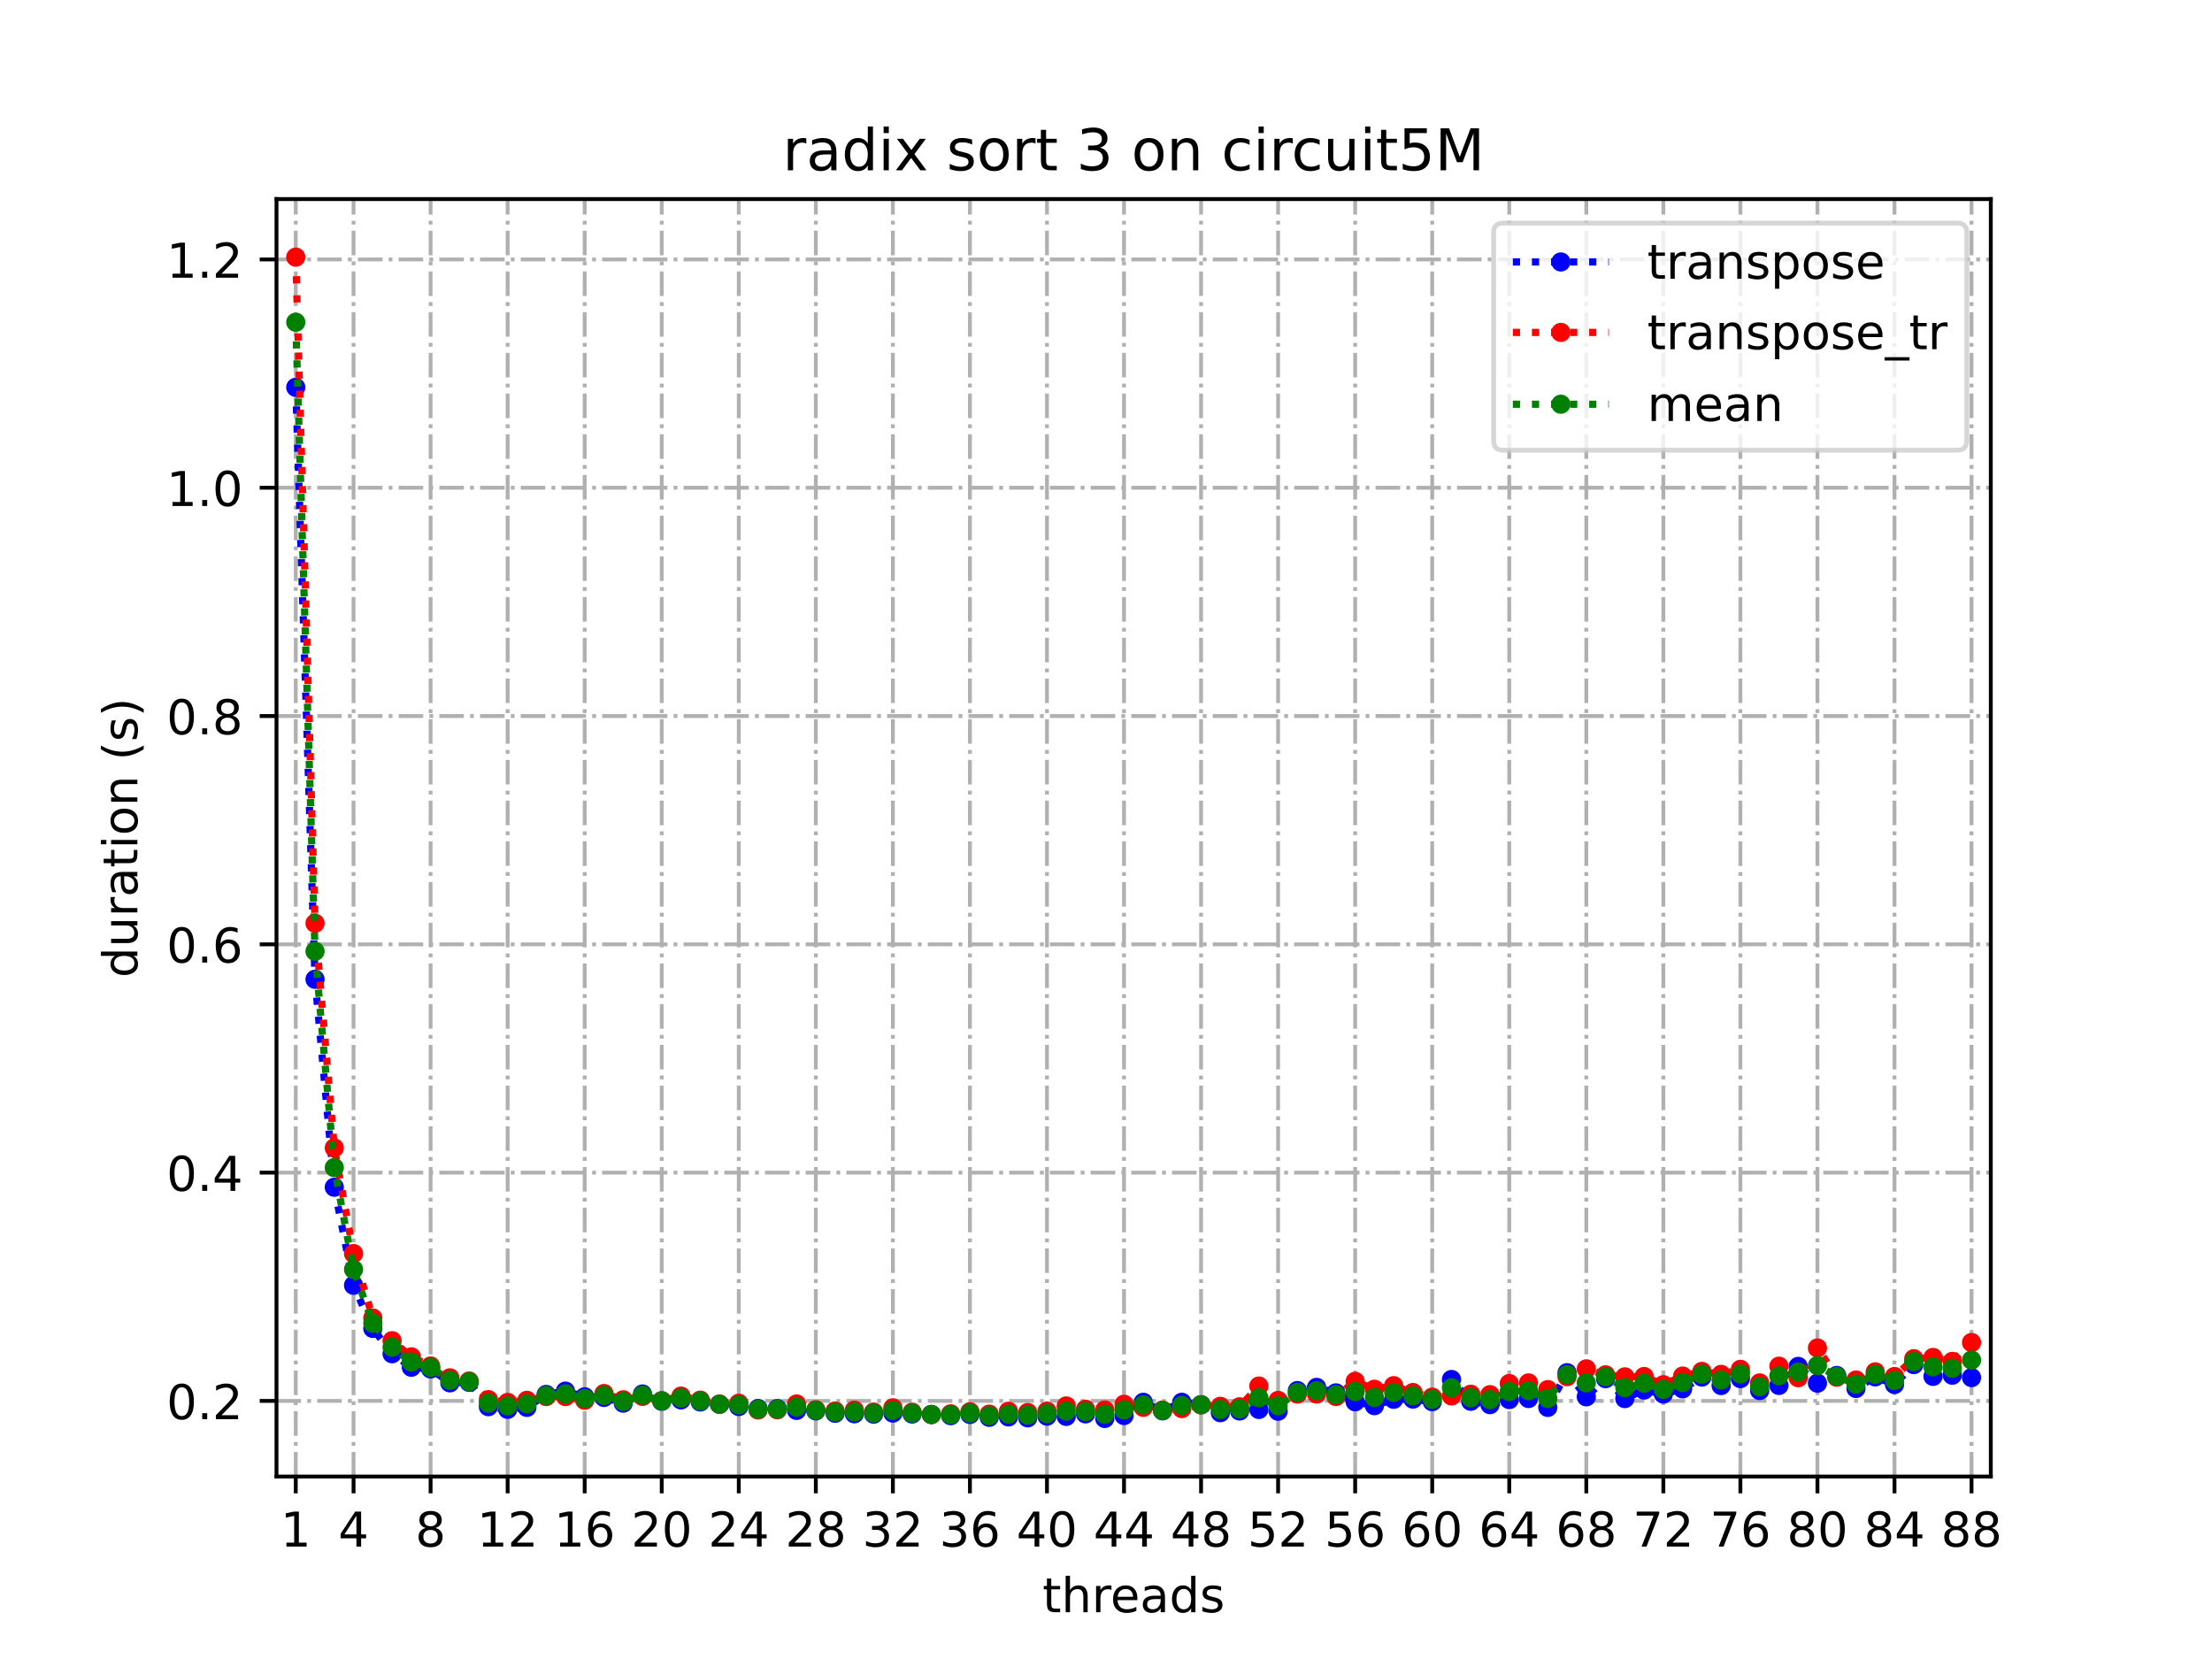 <?xml version="1.0" encoding="utf-8" standalone="no"?>
<!DOCTYPE svg PUBLIC "-//W3C//DTD SVG 1.1//EN"
  "http://www.w3.org/Graphics/SVG/1.1/DTD/svg11.dtd">
<!-- Created with matplotlib (https://matplotlib.org/) -->
<svg height="345.6pt" version="1.1" viewBox="0 0 460.8 345.6" width="460.8pt" xmlns="http://www.w3.org/2000/svg" xmlns:xlink="http://www.w3.org/1999/xlink">
 <defs>
  <style type="text/css">
*{stroke-linecap:butt;stroke-linejoin:round;}
  </style>
 </defs>
 <g id="figure_1">
  <g id="patch_1">
   <path d="M 0 345.6 
L 460.8 345.6 
L 460.8 0 
L 0 0 
z
" style="fill:#ffffff;"/>
  </g>
  <g id="axes_1">
   <g id="patch_2">
    <path d="M 57.6 307.584 
L 414.72 307.584 
L 414.72 41.472 
L 57.6 41.472 
z
" style="fill:#ffffff;"/>
   </g>
   <g id="matplotlib.axis_1">
    <g id="xtick_1">
     <g id="line2d_1">
      <path clip-path="url(#pdb58209ab9)" d="M 61.613 307.584 
L 61.613 41.472 
" style="fill:none;stroke:#b0b0b0;stroke-dasharray:5.12,1.28,0.8,1.28;stroke-dashoffset:0;stroke-width:0.8;"/>
     </g>
     <g id="line2d_2">
      <defs>
       <path d="M 0 0 
L 0 3.5 
" id="m55d08e27c6" style="stroke:#000000;stroke-width:0.8;"/>
      </defs>
      <g>
       <use style="stroke:#000000;stroke-width:0.8;" x="61.613" xlink:href="#m55d08e27c6" y="307.584"/>
      </g>
     </g>
     <g id="text_1">
      <!-- 1 -->
      <defs>
       <path d="M 12.406 8.297 
L 28.516 8.297 
L 28.516 63.922 
L 10.984 60.406 
L 10.984 69.391 
L 28.422 72.906 
L 38.281 72.906 
L 38.281 8.297 
L 54.391 8.297 
L 54.391 0 
L 12.406 0 
z
" id="DejaVuSans-49"/>
      </defs>
      <g transform="translate(58.431 322.182)scale(0.1 -0.1)">
       <use xlink:href="#DejaVuSans-49"/>
      </g>
     </g>
    </g>
    <g id="xtick_2">
     <g id="line2d_3">
      <path clip-path="url(#pdb58209ab9)" d="M 73.65 307.584 
L 73.65 41.472 
" style="fill:none;stroke:#b0b0b0;stroke-dasharray:5.12,1.28,0.8,1.28;stroke-dashoffset:0;stroke-width:0.8;"/>
     </g>
     <g id="line2d_4">
      <g>
       <use style="stroke:#000000;stroke-width:0.8;" x="73.65" xlink:href="#m55d08e27c6" y="307.584"/>
      </g>
     </g>
     <g id="text_2">
      <!-- 4 -->
      <defs>
       <path d="M 37.797 64.312 
L 12.891 25.391 
L 37.797 25.391 
z
M 35.203 72.906 
L 47.609 72.906 
L 47.609 25.391 
L 58.016 25.391 
L 58.016 17.188 
L 47.609 17.188 
L 47.609 0 
L 37.797 0 
L 37.797 17.188 
L 4.891 17.188 
L 4.891 26.703 
z
" id="DejaVuSans-52"/>
      </defs>
      <g transform="translate(70.469 322.182)scale(0.1 -0.1)">
       <use xlink:href="#DejaVuSans-52"/>
      </g>
     </g>
    </g>
    <g id="xtick_3">
     <g id="line2d_5">
      <path clip-path="url(#pdb58209ab9)" d="M 89.701 307.584 
L 89.701 41.472 
" style="fill:none;stroke:#b0b0b0;stroke-dasharray:5.12,1.28,0.8,1.28;stroke-dashoffset:0;stroke-width:0.8;"/>
     </g>
     <g id="line2d_6">
      <g>
       <use style="stroke:#000000;stroke-width:0.8;" x="89.701" xlink:href="#m55d08e27c6" y="307.584"/>
      </g>
     </g>
     <g id="text_3">
      <!-- 8 -->
      <defs>
       <path d="M 31.781 34.625 
Q 24.75 34.625 20.719 30.859 
Q 16.703 27.094 16.703 20.516 
Q 16.703 13.922 20.719 10.156 
Q 24.75 6.391 31.781 6.391 
Q 38.812 6.391 42.859 10.172 
Q 46.922 13.969 46.922 20.516 
Q 46.922 27.094 42.891 30.859 
Q 38.875 34.625 31.781 34.625 
z
M 21.922 38.812 
Q 15.578 40.375 12.031 44.719 
Q 8.5 49.078 8.5 55.328 
Q 8.5 64.062 14.719 69.141 
Q 20.953 74.219 31.781 74.219 
Q 42.672 74.219 48.875 69.141 
Q 55.078 64.062 55.078 55.328 
Q 55.078 49.078 51.531 44.719 
Q 48 40.375 41.703 38.812 
Q 48.828 37.156 52.797 32.312 
Q 56.781 27.484 56.781 20.516 
Q 56.781 9.906 50.312 4.234 
Q 43.844 -1.422 31.781 -1.422 
Q 19.734 -1.422 13.25 4.234 
Q 6.781 9.906 6.781 20.516 
Q 6.781 27.484 10.781 32.312 
Q 14.797 37.156 21.922 38.812 
z
M 18.312 54.391 
Q 18.312 48.734 21.844 45.562 
Q 25.391 42.391 31.781 42.391 
Q 38.141 42.391 41.719 45.562 
Q 45.312 48.734 45.312 54.391 
Q 45.312 60.062 41.719 63.234 
Q 38.141 66.406 31.781 66.406 
Q 25.391 66.406 21.844 63.234 
Q 18.312 60.062 18.312 54.391 
z
" id="DejaVuSans-56"/>
      </defs>
      <g transform="translate(86.519 322.182)scale(0.1 -0.1)">
       <use xlink:href="#DejaVuSans-56"/>
      </g>
     </g>
    </g>
    <g id="xtick_4">
     <g id="line2d_7">
      <path clip-path="url(#pdb58209ab9)" d="M 105.751 307.584 
L 105.751 41.472 
" style="fill:none;stroke:#b0b0b0;stroke-dasharray:5.12,1.28,0.8,1.28;stroke-dashoffset:0;stroke-width:0.8;"/>
     </g>
     <g id="line2d_8">
      <g>
       <use style="stroke:#000000;stroke-width:0.8;" x="105.751" xlink:href="#m55d08e27c6" y="307.584"/>
      </g>
     </g>
     <g id="text_4">
      <!-- 12 -->
      <defs>
       <path d="M 19.188 8.297 
L 53.609 8.297 
L 53.609 0 
L 7.328 0 
L 7.328 8.297 
Q 12.938 14.109 22.625 23.891 
Q 32.328 33.688 34.812 36.531 
Q 39.547 41.844 41.422 45.531 
Q 43.312 49.219 43.312 52.781 
Q 43.312 58.594 39.234 62.25 
Q 35.156 65.922 28.609 65.922 
Q 23.969 65.922 18.812 64.312 
Q 13.672 62.703 7.812 59.422 
L 7.812 69.391 
Q 13.766 71.781 18.938 73 
Q 24.125 74.219 28.422 74.219 
Q 39.75 74.219 46.484 68.547 
Q 53.219 62.891 53.219 53.422 
Q 53.219 48.922 51.531 44.891 
Q 49.859 40.875 45.406 35.406 
Q 44.188 33.984 37.641 27.219 
Q 31.109 20.453 19.188 8.297 
z
" id="DejaVuSans-50"/>
      </defs>
      <g transform="translate(99.389 322.182)scale(0.1 -0.1)">
       <use xlink:href="#DejaVuSans-49"/>
       <use x="63.623" xlink:href="#DejaVuSans-50"/>
      </g>
     </g>
    </g>
    <g id="xtick_5">
     <g id="line2d_9">
      <path clip-path="url(#pdb58209ab9)" d="M 121.801 307.584 
L 121.801 41.472 
" style="fill:none;stroke:#b0b0b0;stroke-dasharray:5.12,1.28,0.8,1.28;stroke-dashoffset:0;stroke-width:0.8;"/>
     </g>
     <g id="line2d_10">
      <g>
       <use style="stroke:#000000;stroke-width:0.8;" x="121.801" xlink:href="#m55d08e27c6" y="307.584"/>
      </g>
     </g>
     <g id="text_5">
      <!-- 16 -->
      <defs>
       <path d="M 33.016 40.375 
Q 26.375 40.375 22.484 35.828 
Q 18.609 31.297 18.609 23.391 
Q 18.609 15.531 22.484 10.953 
Q 26.375 6.391 33.016 6.391 
Q 39.656 6.391 43.531 10.953 
Q 47.406 15.531 47.406 23.391 
Q 47.406 31.297 43.531 35.828 
Q 39.656 40.375 33.016 40.375 
z
M 52.594 71.297 
L 52.594 62.312 
Q 48.875 64.062 45.094 64.984 
Q 41.312 65.922 37.594 65.922 
Q 27.828 65.922 22.672 59.328 
Q 17.531 52.734 16.797 39.406 
Q 19.672 43.656 24.016 45.922 
Q 28.375 48.188 33.594 48.188 
Q 44.578 48.188 50.953 41.516 
Q 57.328 34.859 57.328 23.391 
Q 57.328 12.156 50.688 5.359 
Q 44.047 -1.422 33.016 -1.422 
Q 20.359 -1.422 13.672 8.266 
Q 6.984 17.969 6.984 36.375 
Q 6.984 53.656 15.188 63.938 
Q 23.391 74.219 37.203 74.219 
Q 40.922 74.219 44.703 73.484 
Q 48.484 72.75 52.594 71.297 
z
" id="DejaVuSans-54"/>
      </defs>
      <g transform="translate(115.439 322.182)scale(0.1 -0.1)">
       <use xlink:href="#DejaVuSans-49"/>
       <use x="63.623" xlink:href="#DejaVuSans-54"/>
      </g>
     </g>
    </g>
    <g id="xtick_6">
     <g id="line2d_11">
      <path clip-path="url(#pdb58209ab9)" d="M 137.852 307.584 
L 137.852 41.472 
" style="fill:none;stroke:#b0b0b0;stroke-dasharray:5.12,1.28,0.8,1.28;stroke-dashoffset:0;stroke-width:0.8;"/>
     </g>
     <g id="line2d_12">
      <g>
       <use style="stroke:#000000;stroke-width:0.8;" x="137.852" xlink:href="#m55d08e27c6" y="307.584"/>
      </g>
     </g>
     <g id="text_6">
      <!-- 20 -->
      <defs>
       <path d="M 31.781 66.406 
Q 24.172 66.406 20.328 58.906 
Q 16.5 51.422 16.5 36.375 
Q 16.5 21.391 20.328 13.891 
Q 24.172 6.391 31.781 6.391 
Q 39.453 6.391 43.281 13.891 
Q 47.125 21.391 47.125 36.375 
Q 47.125 51.422 43.281 58.906 
Q 39.453 66.406 31.781 66.406 
z
M 31.781 74.219 
Q 44.047 74.219 50.516 64.516 
Q 56.984 54.828 56.984 36.375 
Q 56.984 17.969 50.516 8.266 
Q 44.047 -1.422 31.781 -1.422 
Q 19.531 -1.422 13.062 8.266 
Q 6.594 17.969 6.594 36.375 
Q 6.594 54.828 13.062 64.516 
Q 19.531 74.219 31.781 74.219 
z
" id="DejaVuSans-48"/>
      </defs>
      <g transform="translate(131.489 322.182)scale(0.1 -0.1)">
       <use xlink:href="#DejaVuSans-50"/>
       <use x="63.623" xlink:href="#DejaVuSans-48"/>
      </g>
     </g>
    </g>
    <g id="xtick_7">
     <g id="line2d_13">
      <path clip-path="url(#pdb58209ab9)" d="M 153.902 307.584 
L 153.902 41.472 
" style="fill:none;stroke:#b0b0b0;stroke-dasharray:5.12,1.28,0.8,1.28;stroke-dashoffset:0;stroke-width:0.8;"/>
     </g>
     <g id="line2d_14">
      <g>
       <use style="stroke:#000000;stroke-width:0.8;" x="153.902" xlink:href="#m55d08e27c6" y="307.584"/>
      </g>
     </g>
     <g id="text_7">
      <!-- 24 -->
      <g transform="translate(147.54 322.182)scale(0.1 -0.1)">
       <use xlink:href="#DejaVuSans-50"/>
       <use x="63.623" xlink:href="#DejaVuSans-52"/>
      </g>
     </g>
    </g>
    <g id="xtick_8">
     <g id="line2d_15">
      <path clip-path="url(#pdb58209ab9)" d="M 169.952 307.584 
L 169.952 41.472 
" style="fill:none;stroke:#b0b0b0;stroke-dasharray:5.12,1.28,0.8,1.28;stroke-dashoffset:0;stroke-width:0.8;"/>
     </g>
     <g id="line2d_16">
      <g>
       <use style="stroke:#000000;stroke-width:0.8;" x="169.952" xlink:href="#m55d08e27c6" y="307.584"/>
      </g>
     </g>
     <g id="text_8">
      <!-- 28 -->
      <g transform="translate(163.59 322.182)scale(0.1 -0.1)">
       <use xlink:href="#DejaVuSans-50"/>
       <use x="63.623" xlink:href="#DejaVuSans-56"/>
      </g>
     </g>
    </g>
    <g id="xtick_9">
     <g id="line2d_17">
      <path clip-path="url(#pdb58209ab9)" d="M 186.003 307.584 
L 186.003 41.472 
" style="fill:none;stroke:#b0b0b0;stroke-dasharray:5.12,1.28,0.8,1.28;stroke-dashoffset:0;stroke-width:0.8;"/>
     </g>
     <g id="line2d_18">
      <g>
       <use style="stroke:#000000;stroke-width:0.8;" x="186.003" xlink:href="#m55d08e27c6" y="307.584"/>
      </g>
     </g>
     <g id="text_9">
      <!-- 32 -->
      <defs>
       <path d="M 40.578 39.312 
Q 47.656 37.797 51.625 33 
Q 55.609 28.219 55.609 21.188 
Q 55.609 10.406 48.188 4.484 
Q 40.766 -1.422 27.094 -1.422 
Q 22.516 -1.422 17.656 -0.516 
Q 12.797 0.391 7.625 2.203 
L 7.625 11.719 
Q 11.719 9.328 16.594 8.109 
Q 21.484 6.891 26.812 6.891 
Q 36.078 6.891 40.938 10.547 
Q 45.797 14.203 45.797 21.188 
Q 45.797 27.641 41.281 31.266 
Q 36.766 34.906 28.719 34.906 
L 20.219 34.906 
L 20.219 43.016 
L 29.109 43.016 
Q 36.375 43.016 40.234 45.922 
Q 44.094 48.828 44.094 54.297 
Q 44.094 59.906 40.109 62.906 
Q 36.141 65.922 28.719 65.922 
Q 24.656 65.922 20.016 65.031 
Q 15.375 64.156 9.812 62.312 
L 9.812 71.094 
Q 15.438 72.656 20.344 73.438 
Q 25.25 74.219 29.594 74.219 
Q 40.828 74.219 47.359 69.109 
Q 53.906 64.016 53.906 55.328 
Q 53.906 49.266 50.438 45.094 
Q 46.969 40.922 40.578 39.312 
z
" id="DejaVuSans-51"/>
      </defs>
      <g transform="translate(179.64 322.182)scale(0.1 -0.1)">
       <use xlink:href="#DejaVuSans-51"/>
       <use x="63.623" xlink:href="#DejaVuSans-50"/>
      </g>
     </g>
    </g>
    <g id="xtick_10">
     <g id="line2d_19">
      <path clip-path="url(#pdb58209ab9)" d="M 202.053 307.584 
L 202.053 41.472 
" style="fill:none;stroke:#b0b0b0;stroke-dasharray:5.12,1.28,0.8,1.28;stroke-dashoffset:0;stroke-width:0.8;"/>
     </g>
     <g id="line2d_20">
      <g>
       <use style="stroke:#000000;stroke-width:0.8;" x="202.053" xlink:href="#m55d08e27c6" y="307.584"/>
      </g>
     </g>
     <g id="text_10">
      <!-- 36 -->
      <g transform="translate(195.691 322.182)scale(0.1 -0.1)">
       <use xlink:href="#DejaVuSans-51"/>
       <use x="63.623" xlink:href="#DejaVuSans-54"/>
      </g>
     </g>
    </g>
    <g id="xtick_11">
     <g id="line2d_21">
      <path clip-path="url(#pdb58209ab9)" d="M 218.103 307.584 
L 218.103 41.472 
" style="fill:none;stroke:#b0b0b0;stroke-dasharray:5.12,1.28,0.8,1.28;stroke-dashoffset:0;stroke-width:0.8;"/>
     </g>
     <g id="line2d_22">
      <g>
       <use style="stroke:#000000;stroke-width:0.8;" x="218.103" xlink:href="#m55d08e27c6" y="307.584"/>
      </g>
     </g>
     <g id="text_11">
      <!-- 40 -->
      <g transform="translate(211.741 322.182)scale(0.1 -0.1)">
       <use xlink:href="#DejaVuSans-52"/>
       <use x="63.623" xlink:href="#DejaVuSans-48"/>
      </g>
     </g>
    </g>
    <g id="xtick_12">
     <g id="line2d_23">
      <path clip-path="url(#pdb58209ab9)" d="M 234.154 307.584 
L 234.154 41.472 
" style="fill:none;stroke:#b0b0b0;stroke-dasharray:5.12,1.28,0.8,1.28;stroke-dashoffset:0;stroke-width:0.8;"/>
     </g>
     <g id="line2d_24">
      <g>
       <use style="stroke:#000000;stroke-width:0.8;" x="234.154" xlink:href="#m55d08e27c6" y="307.584"/>
      </g>
     </g>
     <g id="text_12">
      <!-- 44 -->
      <g transform="translate(227.791 322.182)scale(0.1 -0.1)">
       <use xlink:href="#DejaVuSans-52"/>
       <use x="63.623" xlink:href="#DejaVuSans-52"/>
      </g>
     </g>
    </g>
    <g id="xtick_13">
     <g id="line2d_25">
      <path clip-path="url(#pdb58209ab9)" d="M 250.204 307.584 
L 250.204 41.472 
" style="fill:none;stroke:#b0b0b0;stroke-dasharray:5.12,1.28,0.8,1.28;stroke-dashoffset:0;stroke-width:0.8;"/>
     </g>
     <g id="line2d_26">
      <g>
       <use style="stroke:#000000;stroke-width:0.8;" x="250.204" xlink:href="#m55d08e27c6" y="307.584"/>
      </g>
     </g>
     <g id="text_13">
      <!-- 48 -->
      <g transform="translate(243.842 322.182)scale(0.1 -0.1)">
       <use xlink:href="#DejaVuSans-52"/>
       <use x="63.623" xlink:href="#DejaVuSans-56"/>
      </g>
     </g>
    </g>
    <g id="xtick_14">
     <g id="line2d_27">
      <path clip-path="url(#pdb58209ab9)" d="M 266.254 307.584 
L 266.254 41.472 
" style="fill:none;stroke:#b0b0b0;stroke-dasharray:5.12,1.28,0.8,1.28;stroke-dashoffset:0;stroke-width:0.8;"/>
     </g>
     <g id="line2d_28">
      <g>
       <use style="stroke:#000000;stroke-width:0.8;" x="266.254" xlink:href="#m55d08e27c6" y="307.584"/>
      </g>
     </g>
     <g id="text_14">
      <!-- 52 -->
      <defs>
       <path d="M 10.797 72.906 
L 49.516 72.906 
L 49.516 64.594 
L 19.828 64.594 
L 19.828 46.734 
Q 21.969 47.469 24.109 47.828 
Q 26.266 48.188 28.422 48.188 
Q 40.625 48.188 47.75 41.5 
Q 54.891 34.812 54.891 23.391 
Q 54.891 11.625 47.562 5.094 
Q 40.234 -1.422 26.906 -1.422 
Q 22.312 -1.422 17.547 -0.641 
Q 12.797 0.141 7.719 1.703 
L 7.719 11.625 
Q 12.109 9.234 16.797 8.062 
Q 21.484 6.891 26.703 6.891 
Q 35.156 6.891 40.078 11.328 
Q 45.016 15.766 45.016 23.391 
Q 45.016 31 40.078 35.438 
Q 35.156 39.891 26.703 39.891 
Q 22.75 39.891 18.812 39.016 
Q 14.891 38.141 10.797 36.281 
z
" id="DejaVuSans-53"/>
      </defs>
      <g transform="translate(259.892 322.182)scale(0.1 -0.1)">
       <use xlink:href="#DejaVuSans-53"/>
       <use x="63.623" xlink:href="#DejaVuSans-50"/>
      </g>
     </g>
    </g>
    <g id="xtick_15">
     <g id="line2d_29">
      <path clip-path="url(#pdb58209ab9)" d="M 282.305 307.584 
L 282.305 41.472 
" style="fill:none;stroke:#b0b0b0;stroke-dasharray:5.12,1.28,0.8,1.28;stroke-dashoffset:0;stroke-width:0.8;"/>
     </g>
     <g id="line2d_30">
      <g>
       <use style="stroke:#000000;stroke-width:0.8;" x="282.305" xlink:href="#m55d08e27c6" y="307.584"/>
      </g>
     </g>
     <g id="text_15">
      <!-- 56 -->
      <g transform="translate(275.942 322.182)scale(0.1 -0.1)">
       <use xlink:href="#DejaVuSans-53"/>
       <use x="63.623" xlink:href="#DejaVuSans-54"/>
      </g>
     </g>
    </g>
    <g id="xtick_16">
     <g id="line2d_31">
      <path clip-path="url(#pdb58209ab9)" d="M 298.355 307.584 
L 298.355 41.472 
" style="fill:none;stroke:#b0b0b0;stroke-dasharray:5.12,1.28,0.8,1.28;stroke-dashoffset:0;stroke-width:0.8;"/>
     </g>
     <g id="line2d_32">
      <g>
       <use style="stroke:#000000;stroke-width:0.8;" x="298.355" xlink:href="#m55d08e27c6" y="307.584"/>
      </g>
     </g>
     <g id="text_16">
      <!-- 60 -->
      <g transform="translate(291.993 322.182)scale(0.1 -0.1)">
       <use xlink:href="#DejaVuSans-54"/>
       <use x="63.623" xlink:href="#DejaVuSans-48"/>
      </g>
     </g>
    </g>
    <g id="xtick_17">
     <g id="line2d_33">
      <path clip-path="url(#pdb58209ab9)" d="M 314.405 307.584 
L 314.405 41.472 
" style="fill:none;stroke:#b0b0b0;stroke-dasharray:5.12,1.28,0.8,1.28;stroke-dashoffset:0;stroke-width:0.8;"/>
     </g>
     <g id="line2d_34">
      <g>
       <use style="stroke:#000000;stroke-width:0.8;" x="314.405" xlink:href="#m55d08e27c6" y="307.584"/>
      </g>
     </g>
     <g id="text_17">
      <!-- 64 -->
      <g transform="translate(308.043 322.182)scale(0.1 -0.1)">
       <use xlink:href="#DejaVuSans-54"/>
       <use x="63.623" xlink:href="#DejaVuSans-52"/>
      </g>
     </g>
    </g>
    <g id="xtick_18">
     <g id="line2d_35">
      <path clip-path="url(#pdb58209ab9)" d="M 330.456 307.584 
L 330.456 41.472 
" style="fill:none;stroke:#b0b0b0;stroke-dasharray:5.12,1.28,0.8,1.28;stroke-dashoffset:0;stroke-width:0.8;"/>
     </g>
     <g id="line2d_36">
      <g>
       <use style="stroke:#000000;stroke-width:0.8;" x="330.456" xlink:href="#m55d08e27c6" y="307.584"/>
      </g>
     </g>
     <g id="text_18">
      <!-- 68 -->
      <g transform="translate(324.093 322.182)scale(0.1 -0.1)">
       <use xlink:href="#DejaVuSans-54"/>
       <use x="63.623" xlink:href="#DejaVuSans-56"/>
      </g>
     </g>
    </g>
    <g id="xtick_19">
     <g id="line2d_37">
      <path clip-path="url(#pdb58209ab9)" d="M 346.506 307.584 
L 346.506 41.472 
" style="fill:none;stroke:#b0b0b0;stroke-dasharray:5.12,1.28,0.8,1.28;stroke-dashoffset:0;stroke-width:0.8;"/>
     </g>
     <g id="line2d_38">
      <g>
       <use style="stroke:#000000;stroke-width:0.8;" x="346.506" xlink:href="#m55d08e27c6" y="307.584"/>
      </g>
     </g>
     <g id="text_19">
      <!-- 72 -->
      <defs>
       <path d="M 8.203 72.906 
L 55.078 72.906 
L 55.078 68.703 
L 28.609 0 
L 18.312 0 
L 43.219 64.594 
L 8.203 64.594 
z
" id="DejaVuSans-55"/>
      </defs>
      <g transform="translate(340.144 322.182)scale(0.1 -0.1)">
       <use xlink:href="#DejaVuSans-55"/>
       <use x="63.623" xlink:href="#DejaVuSans-50"/>
      </g>
     </g>
    </g>
    <g id="xtick_20">
     <g id="line2d_39">
      <path clip-path="url(#pdb58209ab9)" d="M 362.556 307.584 
L 362.556 41.472 
" style="fill:none;stroke:#b0b0b0;stroke-dasharray:5.12,1.28,0.8,1.28;stroke-dashoffset:0;stroke-width:0.8;"/>
     </g>
     <g id="line2d_40">
      <g>
       <use style="stroke:#000000;stroke-width:0.8;" x="362.556" xlink:href="#m55d08e27c6" y="307.584"/>
      </g>
     </g>
     <g id="text_20">
      <!-- 76 -->
      <g transform="translate(356.194 322.182)scale(0.1 -0.1)">
       <use xlink:href="#DejaVuSans-55"/>
       <use x="63.623" xlink:href="#DejaVuSans-54"/>
      </g>
     </g>
    </g>
    <g id="xtick_21">
     <g id="line2d_41">
      <path clip-path="url(#pdb58209ab9)" d="M 378.607 307.584 
L 378.607 41.472 
" style="fill:none;stroke:#b0b0b0;stroke-dasharray:5.12,1.28,0.8,1.28;stroke-dashoffset:0;stroke-width:0.8;"/>
     </g>
     <g id="line2d_42">
      <g>
       <use style="stroke:#000000;stroke-width:0.8;" x="378.607" xlink:href="#m55d08e27c6" y="307.584"/>
      </g>
     </g>
     <g id="text_21">
      <!-- 80 -->
      <g transform="translate(372.244 322.182)scale(0.1 -0.1)">
       <use xlink:href="#DejaVuSans-56"/>
       <use x="63.623" xlink:href="#DejaVuSans-48"/>
      </g>
     </g>
    </g>
    <g id="xtick_22">
     <g id="line2d_43">
      <path clip-path="url(#pdb58209ab9)" d="M 394.657 307.584 
L 394.657 41.472 
" style="fill:none;stroke:#b0b0b0;stroke-dasharray:5.12,1.28,0.8,1.28;stroke-dashoffset:0;stroke-width:0.8;"/>
     </g>
     <g id="line2d_44">
      <g>
       <use style="stroke:#000000;stroke-width:0.8;" x="394.657" xlink:href="#m55d08e27c6" y="307.584"/>
      </g>
     </g>
     <g id="text_22">
      <!-- 84 -->
      <g transform="translate(388.295 322.182)scale(0.1 -0.1)">
       <use xlink:href="#DejaVuSans-56"/>
       <use x="63.623" xlink:href="#DejaVuSans-52"/>
      </g>
     </g>
    </g>
    <g id="xtick_23">
     <g id="line2d_45">
      <path clip-path="url(#pdb58209ab9)" d="M 410.707 307.584 
L 410.707 41.472 
" style="fill:none;stroke:#b0b0b0;stroke-dasharray:5.12,1.28,0.8,1.28;stroke-dashoffset:0;stroke-width:0.8;"/>
     </g>
     <g id="line2d_46">
      <g>
       <use style="stroke:#000000;stroke-width:0.8;" x="410.707" xlink:href="#m55d08e27c6" y="307.584"/>
      </g>
     </g>
     <g id="text_23">
      <!-- 88 -->
      <g transform="translate(404.345 322.182)scale(0.1 -0.1)">
       <use xlink:href="#DejaVuSans-56"/>
       <use x="63.623" xlink:href="#DejaVuSans-56"/>
      </g>
     </g>
    </g>
    <g id="text_24">
     <!-- threads -->
     <defs>
      <path d="M 18.312 70.219 
L 18.312 54.688 
L 36.812 54.688 
L 36.812 47.703 
L 18.312 47.703 
L 18.312 18.016 
Q 18.312 11.328 20.141 9.422 
Q 21.969 7.516 27.594 7.516 
L 36.812 7.516 
L 36.812 0 
L 27.594 0 
Q 17.188 0 13.234 3.875 
Q 9.281 7.766 9.281 18.016 
L 9.281 47.703 
L 2.688 47.703 
L 2.688 54.688 
L 9.281 54.688 
L 9.281 70.219 
z
" id="DejaVuSans-116"/>
      <path d="M 54.891 33.016 
L 54.891 0 
L 45.906 0 
L 45.906 32.719 
Q 45.906 40.484 42.875 44.328 
Q 39.844 48.188 33.797 48.188 
Q 26.516 48.188 22.312 43.547 
Q 18.109 38.922 18.109 30.906 
L 18.109 0 
L 9.078 0 
L 9.078 75.984 
L 18.109 75.984 
L 18.109 46.188 
Q 21.344 51.125 25.703 53.562 
Q 30.078 56 35.797 56 
Q 45.219 56 50.047 50.172 
Q 54.891 44.344 54.891 33.016 
z
" id="DejaVuSans-104"/>
      <path d="M 41.109 46.297 
Q 39.594 47.172 37.812 47.578 
Q 36.031 48 33.891 48 
Q 26.266 48 22.188 43.047 
Q 18.109 38.094 18.109 28.812 
L 18.109 0 
L 9.078 0 
L 9.078 54.688 
L 18.109 54.688 
L 18.109 46.188 
Q 20.953 51.172 25.484 53.578 
Q 30.031 56 36.531 56 
Q 37.453 56 38.578 55.875 
Q 39.703 55.766 41.062 55.516 
z
" id="DejaVuSans-114"/>
      <path d="M 56.203 29.594 
L 56.203 25.203 
L 14.891 25.203 
Q 15.484 15.922 20.484 11.062 
Q 25.484 6.203 34.422 6.203 
Q 39.594 6.203 44.453 7.469 
Q 49.312 8.734 54.109 11.281 
L 54.109 2.781 
Q 49.266 0.734 44.188 -0.344 
Q 39.109 -1.422 33.891 -1.422 
Q 20.797 -1.422 13.156 6.188 
Q 5.516 13.812 5.516 26.812 
Q 5.516 40.234 12.766 48.109 
Q 20.016 56 32.328 56 
Q 43.359 56 49.781 48.891 
Q 56.203 41.797 56.203 29.594 
z
M 47.219 32.234 
Q 47.125 39.594 43.094 43.984 
Q 39.062 48.391 32.422 48.391 
Q 24.906 48.391 20.391 44.141 
Q 15.875 39.891 15.188 32.172 
z
" id="DejaVuSans-101"/>
      <path d="M 34.281 27.484 
Q 23.391 27.484 19.188 25 
Q 14.984 22.516 14.984 16.5 
Q 14.984 11.719 18.141 8.906 
Q 21.297 6.109 26.703 6.109 
Q 34.188 6.109 38.703 11.406 
Q 43.219 16.703 43.219 25.484 
L 43.219 27.484 
z
M 52.203 31.203 
L 52.203 0 
L 43.219 0 
L 43.219 8.297 
Q 40.141 3.328 35.547 0.953 
Q 30.953 -1.422 24.312 -1.422 
Q 15.922 -1.422 10.953 3.297 
Q 6 8.016 6 15.922 
Q 6 25.141 12.172 29.828 
Q 18.359 34.516 30.609 34.516 
L 43.219 34.516 
L 43.219 35.406 
Q 43.219 41.609 39.141 45 
Q 35.062 48.391 27.688 48.391 
Q 23 48.391 18.547 47.266 
Q 14.109 46.141 10.016 43.891 
L 10.016 52.203 
Q 14.938 54.109 19.578 55.047 
Q 24.219 56 28.609 56 
Q 40.484 56 46.344 49.844 
Q 52.203 43.703 52.203 31.203 
z
" id="DejaVuSans-97"/>
      <path d="M 45.406 46.391 
L 45.406 75.984 
L 54.391 75.984 
L 54.391 0 
L 45.406 0 
L 45.406 8.203 
Q 42.578 3.328 38.25 0.953 
Q 33.938 -1.422 27.875 -1.422 
Q 17.969 -1.422 11.734 6.484 
Q 5.516 14.406 5.516 27.297 
Q 5.516 40.188 11.734 48.094 
Q 17.969 56 27.875 56 
Q 33.938 56 38.25 53.625 
Q 42.578 51.266 45.406 46.391 
z
M 14.797 27.297 
Q 14.797 17.391 18.875 11.75 
Q 22.953 6.109 30.078 6.109 
Q 37.203 6.109 41.297 11.75 
Q 45.406 17.391 45.406 27.297 
Q 45.406 37.203 41.297 42.844 
Q 37.203 48.484 30.078 48.484 
Q 22.953 48.484 18.875 42.844 
Q 14.797 37.203 14.797 27.297 
z
" id="DejaVuSans-100"/>
      <path d="M 44.281 53.078 
L 44.281 44.578 
Q 40.484 46.531 36.375 47.5 
Q 32.281 48.484 27.875 48.484 
Q 21.188 48.484 17.844 46.438 
Q 14.5 44.391 14.5 40.281 
Q 14.5 37.156 16.891 35.375 
Q 19.281 33.594 26.516 31.984 
L 29.594 31.297 
Q 39.156 29.25 43.188 25.516 
Q 47.219 21.781 47.219 15.094 
Q 47.219 7.469 41.188 3.016 
Q 35.156 -1.422 24.609 -1.422 
Q 20.219 -1.422 15.453 -0.562 
Q 10.688 0.297 5.422 2 
L 5.422 11.281 
Q 10.406 8.688 15.234 7.391 
Q 20.062 6.109 24.812 6.109 
Q 31.156 6.109 34.562 8.281 
Q 37.984 10.453 37.984 14.406 
Q 37.984 18.062 35.516 20.016 
Q 33.062 21.969 24.703 23.781 
L 21.578 24.516 
Q 13.234 26.266 9.516 29.906 
Q 5.812 33.547 5.812 39.891 
Q 5.812 47.609 11.281 51.797 
Q 16.75 56 26.812 56 
Q 31.781 56 36.172 55.266 
Q 40.578 54.547 44.281 53.078 
z
" id="DejaVuSans-115"/>
     </defs>
     <g transform="translate(217.169 335.861)scale(0.1 -0.1)">
      <use xlink:href="#DejaVuSans-116"/>
      <use x="39.209" xlink:href="#DejaVuSans-104"/>
      <use x="102.588" xlink:href="#DejaVuSans-114"/>
      <use x="141.451" xlink:href="#DejaVuSans-101"/>
      <use x="202.975" xlink:href="#DejaVuSans-97"/>
      <use x="264.254" xlink:href="#DejaVuSans-100"/>
      <use x="327.73" xlink:href="#DejaVuSans-115"/>
     </g>
    </g>
   </g>
   <g id="matplotlib.axis_2">
    <g id="ytick_1">
     <g id="line2d_47">
      <path clip-path="url(#pdb58209ab9)" d="M 57.6 291.838 
L 414.72 291.838 
" style="fill:none;stroke:#b0b0b0;stroke-dasharray:5.12,1.28,0.8,1.28;stroke-dashoffset:0;stroke-width:0.8;"/>
     </g>
     <g id="line2d_48">
      <defs>
       <path d="M 0 0 
L -3.5 0 
" id="m64444199c5" style="stroke:#000000;stroke-width:0.8;"/>
      </defs>
      <g>
       <use style="stroke:#000000;stroke-width:0.8;" x="57.6" xlink:href="#m64444199c5" y="291.838"/>
      </g>
     </g>
     <g id="text_25">
      <!-- 0.2 -->
      <defs>
       <path d="M 10.688 12.406 
L 21 12.406 
L 21 0 
L 10.688 0 
z
" id="DejaVuSans-46"/>
      </defs>
      <g transform="translate(34.697 295.637)scale(0.1 -0.1)">
       <use xlink:href="#DejaVuSans-48"/>
       <use x="63.623" xlink:href="#DejaVuSans-46"/>
       <use x="95.41" xlink:href="#DejaVuSans-50"/>
      </g>
     </g>
    </g>
    <g id="ytick_2">
     <g id="line2d_49">
      <path clip-path="url(#pdb58209ab9)" d="M 57.6 244.28 
L 414.72 244.28 
" style="fill:none;stroke:#b0b0b0;stroke-dasharray:5.12,1.28,0.8,1.28;stroke-dashoffset:0;stroke-width:0.8;"/>
     </g>
     <g id="line2d_50">
      <g>
       <use style="stroke:#000000;stroke-width:0.8;" x="57.6" xlink:href="#m64444199c5" y="244.28"/>
      </g>
     </g>
     <g id="text_26">
      <!-- 0.4 -->
      <g transform="translate(34.697 248.079)scale(0.1 -0.1)">
       <use xlink:href="#DejaVuSans-48"/>
       <use x="63.623" xlink:href="#DejaVuSans-46"/>
       <use x="95.41" xlink:href="#DejaVuSans-52"/>
      </g>
     </g>
    </g>
    <g id="ytick_3">
     <g id="line2d_51">
      <path clip-path="url(#pdb58209ab9)" d="M 57.6 196.722 
L 414.72 196.722 
" style="fill:none;stroke:#b0b0b0;stroke-dasharray:5.12,1.28,0.8,1.28;stroke-dashoffset:0;stroke-width:0.8;"/>
     </g>
     <g id="line2d_52">
      <g>
       <use style="stroke:#000000;stroke-width:0.8;" x="57.6" xlink:href="#m64444199c5" y="196.722"/>
      </g>
     </g>
     <g id="text_27">
      <!-- 0.6 -->
      <g transform="translate(34.697 200.521)scale(0.1 -0.1)">
       <use xlink:href="#DejaVuSans-48"/>
       <use x="63.623" xlink:href="#DejaVuSans-46"/>
       <use x="95.41" xlink:href="#DejaVuSans-54"/>
      </g>
     </g>
    </g>
    <g id="ytick_4">
     <g id="line2d_53">
      <path clip-path="url(#pdb58209ab9)" d="M 57.6 149.163 
L 414.72 149.163 
" style="fill:none;stroke:#b0b0b0;stroke-dasharray:5.12,1.28,0.8,1.28;stroke-dashoffset:0;stroke-width:0.8;"/>
     </g>
     <g id="line2d_54">
      <g>
       <use style="stroke:#000000;stroke-width:0.8;" x="57.6" xlink:href="#m64444199c5" y="149.163"/>
      </g>
     </g>
     <g id="text_28">
      <!-- 0.8 -->
      <g transform="translate(34.697 152.963)scale(0.1 -0.1)">
       <use xlink:href="#DejaVuSans-48"/>
       <use x="63.623" xlink:href="#DejaVuSans-46"/>
       <use x="95.41" xlink:href="#DejaVuSans-56"/>
      </g>
     </g>
    </g>
    <g id="ytick_5">
     <g id="line2d_55">
      <path clip-path="url(#pdb58209ab9)" d="M 57.6 101.605 
L 414.72 101.605 
" style="fill:none;stroke:#b0b0b0;stroke-dasharray:5.12,1.28,0.8,1.28;stroke-dashoffset:0;stroke-width:0.8;"/>
     </g>
     <g id="line2d_56">
      <g>
       <use style="stroke:#000000;stroke-width:0.8;" x="57.6" xlink:href="#m64444199c5" y="101.605"/>
      </g>
     </g>
     <g id="text_29">
      <!-- 1.0 -->
      <g transform="translate(34.697 105.404)scale(0.1 -0.1)">
       <use xlink:href="#DejaVuSans-49"/>
       <use x="63.623" xlink:href="#DejaVuSans-46"/>
       <use x="95.41" xlink:href="#DejaVuSans-48"/>
      </g>
     </g>
    </g>
    <g id="ytick_6">
     <g id="line2d_57">
      <path clip-path="url(#pdb58209ab9)" d="M 57.6 54.047 
L 414.72 54.047 
" style="fill:none;stroke:#b0b0b0;stroke-dasharray:5.12,1.28,0.8,1.28;stroke-dashoffset:0;stroke-width:0.8;"/>
     </g>
     <g id="line2d_58">
      <g>
       <use style="stroke:#000000;stroke-width:0.8;" x="57.6" xlink:href="#m64444199c5" y="54.047"/>
      </g>
     </g>
     <g id="text_30">
      <!-- 1.2 -->
      <g transform="translate(34.697 57.846)scale(0.1 -0.1)">
       <use xlink:href="#DejaVuSans-49"/>
       <use x="63.623" xlink:href="#DejaVuSans-46"/>
       <use x="95.41" xlink:href="#DejaVuSans-50"/>
      </g>
     </g>
    </g>
    <g id="text_31">
     <!-- duration (s) -->
     <defs>
      <path d="M 8.5 21.578 
L 8.5 54.688 
L 17.484 54.688 
L 17.484 21.922 
Q 17.484 14.156 20.5 10.266 
Q 23.531 6.391 29.594 6.391 
Q 36.859 6.391 41.078 11.031 
Q 45.312 15.672 45.312 23.688 
L 45.312 54.688 
L 54.297 54.688 
L 54.297 0 
L 45.312 0 
L 45.312 8.406 
Q 42.047 3.422 37.719 1 
Q 33.406 -1.422 27.688 -1.422 
Q 18.266 -1.422 13.375 4.438 
Q 8.5 10.297 8.5 21.578 
z
M 31.109 56 
z
" id="DejaVuSans-117"/>
      <path d="M 9.422 54.688 
L 18.406 54.688 
L 18.406 0 
L 9.422 0 
z
M 9.422 75.984 
L 18.406 75.984 
L 18.406 64.594 
L 9.422 64.594 
z
" id="DejaVuSans-105"/>
      <path d="M 30.609 48.391 
Q 23.391 48.391 19.188 42.75 
Q 14.984 37.109 14.984 27.297 
Q 14.984 17.484 19.156 11.844 
Q 23.344 6.203 30.609 6.203 
Q 37.797 6.203 41.984 11.859 
Q 46.188 17.531 46.188 27.297 
Q 46.188 37.016 41.984 42.703 
Q 37.797 48.391 30.609 48.391 
z
M 30.609 56 
Q 42.328 56 49.016 48.375 
Q 55.719 40.766 55.719 27.297 
Q 55.719 13.875 49.016 6.219 
Q 42.328 -1.422 30.609 -1.422 
Q 18.844 -1.422 12.172 6.219 
Q 5.516 13.875 5.516 27.297 
Q 5.516 40.766 12.172 48.375 
Q 18.844 56 30.609 56 
z
" id="DejaVuSans-111"/>
      <path d="M 54.891 33.016 
L 54.891 0 
L 45.906 0 
L 45.906 32.719 
Q 45.906 40.484 42.875 44.328 
Q 39.844 48.188 33.797 48.188 
Q 26.516 48.188 22.312 43.547 
Q 18.109 38.922 18.109 30.906 
L 18.109 0 
L 9.078 0 
L 9.078 54.688 
L 18.109 54.688 
L 18.109 46.188 
Q 21.344 51.125 25.703 53.562 
Q 30.078 56 35.797 56 
Q 45.219 56 50.047 50.172 
Q 54.891 44.344 54.891 33.016 
z
" id="DejaVuSans-110"/>
      <path id="DejaVuSans-32"/>
      <path d="M 31 75.875 
Q 24.469 64.656 21.281 53.656 
Q 18.109 42.672 18.109 31.391 
Q 18.109 20.125 21.312 9.062 
Q 24.516 -2 31 -13.188 
L 23.188 -13.188 
Q 15.875 -1.703 12.234 9.375 
Q 8.594 20.453 8.594 31.391 
Q 8.594 42.281 12.203 53.312 
Q 15.828 64.359 23.188 75.875 
z
" id="DejaVuSans-40"/>
      <path d="M 8.016 75.875 
L 15.828 75.875 
Q 23.141 64.359 26.781 53.312 
Q 30.422 42.281 30.422 31.391 
Q 30.422 20.453 26.781 9.375 
Q 23.141 -1.703 15.828 -13.188 
L 8.016 -13.188 
Q 14.5 -2 17.703 9.062 
Q 20.906 20.125 20.906 31.391 
Q 20.906 42.672 17.703 53.656 
Q 14.5 64.656 8.016 75.875 
z
" id="DejaVuSans-41"/>
     </defs>
     <g transform="translate(28.617 203.663)rotate(-90)scale(0.1 -0.1)">
      <use xlink:href="#DejaVuSans-100"/>
      <use x="63.477" xlink:href="#DejaVuSans-117"/>
      <use x="126.855" xlink:href="#DejaVuSans-114"/>
      <use x="167.969" xlink:href="#DejaVuSans-97"/>
      <use x="229.248" xlink:href="#DejaVuSans-116"/>
      <use x="268.457" xlink:href="#DejaVuSans-105"/>
      <use x="296.24" xlink:href="#DejaVuSans-111"/>
      <use x="357.422" xlink:href="#DejaVuSans-110"/>
      <use x="420.801" xlink:href="#DejaVuSans-32"/>
      <use x="452.588" xlink:href="#DejaVuSans-40"/>
      <use x="491.602" xlink:href="#DejaVuSans-115"/>
      <use x="543.701" xlink:href="#DejaVuSans-41"/>
     </g>
    </g>
   </g>
   <g id="line2d_59">
    <path clip-path="url(#pdb58209ab9)" d="M 61.613 80.689 
L 65.625 204.007 
L 69.638 247.325 
L 73.65 267.749 
L 77.663 276.736 
L 81.676 282.007 
L 85.688 284.826 
L 89.701 285.169 
L 93.713 288.07 
L 97.726 287.968 
L 101.738 293.038 
L 105.751 293.592 
L 109.764 293.182 
L 113.776 290.487 
L 117.789 289.796 
L 121.801 290.982 
L 125.814 291.11 
L 129.827 292.297 
L 133.839 290.398 
L 137.852 291.928 
L 141.864 291.626 
L 145.877 292.056 
L 149.889 292.529 
L 153.902 293 
L 157.915 293.415 
L 161.927 293.435 
L 165.94 293.81 
L 169.952 293.915 
L 173.965 294.408 
L 177.978 294.516 
L 181.99 294.589 
L 186.003 294.367 
L 190.015 294.561 
L 194.028 294.661 
L 198.04 294.913 
L 202.053 294.651 
L 206.066 295.25 
L 210.078 295.169 
L 214.091 295.359 
L 218.103 295.011 
L 222.116 295.062 
L 226.129 294.535 
L 230.141 295.488 
L 234.154 294.881 
L 238.166 292.126 
L 242.179 293.906 
L 246.191 292.122 
L 250.204 292.628 
L 254.217 294.287 
L 258.229 293.933 
L 262.242 293.618 
L 266.254 293.98 
L 270.267 289.679 
L 274.28 289.02 
L 278.292 290.164 
L 282.305 292.016 
L 286.317 292.826 
L 290.33 291.496 
L 294.342 291.46 
L 298.355 291.997 
L 302.368 287.374 
L 306.38 291.914 
L 310.393 292.611 
L 314.405 291.559 
L 318.418 291.338 
L 322.431 293.189 
L 326.443 285.957 
L 330.456 290.984 
L 334.468 287.196 
L 338.481 291.351 
L 342.493 289.574 
L 346.506 290.403 
L 350.519 289.321 
L 354.531 286.86 
L 358.544 288.636 
L 362.556 287.188 
L 366.569 289.672 
L 370.582 288.614 
L 374.594 284.646 
L 378.607 288.138 
L 382.619 286.534 
L 386.632 289.241 
L 390.644 286.827 
L 394.657 288.411 
L 398.67 284.27 
L 402.682 286.725 
L 406.695 286.477 
L 410.707 286.979 
" style="fill:none;stroke:#0000ff;stroke-dasharray:1.5,2.475;stroke-dashoffset:0;stroke-width:1.5;"/>
    <defs>
     <path d="M 0 1.5 
C 0.398 1.5 0.779 1.342 1.061 1.061 
C 1.342 0.779 1.5 0.398 1.5 0 
C 1.5 -0.398 1.342 -0.779 1.061 -1.061 
C 0.779 -1.342 0.398 -1.5 0 -1.5 
C -0.398 -1.5 -0.779 -1.342 -1.061 -1.061 
C -1.342 -0.779 -1.5 -0.398 -1.5 0 
C -1.5 0.398 -1.342 0.779 -1.061 1.061 
C -0.779 1.342 -0.398 1.5 0 1.5 
z
" id="m44a9475abb" style="stroke:#0000ff;"/>
    </defs>
    <g clip-path="url(#pdb58209ab9)">
     <use style="fill:#0000ff;stroke:#0000ff;" x="61.613" xlink:href="#m44a9475abb" y="80.689"/>
     <use style="fill:#0000ff;stroke:#0000ff;" x="65.625" xlink:href="#m44a9475abb" y="204.007"/>
     <use style="fill:#0000ff;stroke:#0000ff;" x="69.638" xlink:href="#m44a9475abb" y="247.325"/>
     <use style="fill:#0000ff;stroke:#0000ff;" x="73.65" xlink:href="#m44a9475abb" y="267.749"/>
     <use style="fill:#0000ff;stroke:#0000ff;" x="77.663" xlink:href="#m44a9475abb" y="276.736"/>
     <use style="fill:#0000ff;stroke:#0000ff;" x="81.676" xlink:href="#m44a9475abb" y="282.007"/>
     <use style="fill:#0000ff;stroke:#0000ff;" x="85.688" xlink:href="#m44a9475abb" y="284.826"/>
     <use style="fill:#0000ff;stroke:#0000ff;" x="89.701" xlink:href="#m44a9475abb" y="285.169"/>
     <use style="fill:#0000ff;stroke:#0000ff;" x="93.713" xlink:href="#m44a9475abb" y="288.07"/>
     <use style="fill:#0000ff;stroke:#0000ff;" x="97.726" xlink:href="#m44a9475abb" y="287.968"/>
     <use style="fill:#0000ff;stroke:#0000ff;" x="101.738" xlink:href="#m44a9475abb" y="293.038"/>
     <use style="fill:#0000ff;stroke:#0000ff;" x="105.751" xlink:href="#m44a9475abb" y="293.592"/>
     <use style="fill:#0000ff;stroke:#0000ff;" x="109.764" xlink:href="#m44a9475abb" y="293.182"/>
     <use style="fill:#0000ff;stroke:#0000ff;" x="113.776" xlink:href="#m44a9475abb" y="290.487"/>
     <use style="fill:#0000ff;stroke:#0000ff;" x="117.789" xlink:href="#m44a9475abb" y="289.796"/>
     <use style="fill:#0000ff;stroke:#0000ff;" x="121.801" xlink:href="#m44a9475abb" y="290.982"/>
     <use style="fill:#0000ff;stroke:#0000ff;" x="125.814" xlink:href="#m44a9475abb" y="291.11"/>
     <use style="fill:#0000ff;stroke:#0000ff;" x="129.827" xlink:href="#m44a9475abb" y="292.297"/>
     <use style="fill:#0000ff;stroke:#0000ff;" x="133.839" xlink:href="#m44a9475abb" y="290.398"/>
     <use style="fill:#0000ff;stroke:#0000ff;" x="137.852" xlink:href="#m44a9475abb" y="291.928"/>
     <use style="fill:#0000ff;stroke:#0000ff;" x="141.864" xlink:href="#m44a9475abb" y="291.626"/>
     <use style="fill:#0000ff;stroke:#0000ff;" x="145.877" xlink:href="#m44a9475abb" y="292.056"/>
     <use style="fill:#0000ff;stroke:#0000ff;" x="149.889" xlink:href="#m44a9475abb" y="292.529"/>
     <use style="fill:#0000ff;stroke:#0000ff;" x="153.902" xlink:href="#m44a9475abb" y="293"/>
     <use style="fill:#0000ff;stroke:#0000ff;" x="157.915" xlink:href="#m44a9475abb" y="293.415"/>
     <use style="fill:#0000ff;stroke:#0000ff;" x="161.927" xlink:href="#m44a9475abb" y="293.435"/>
     <use style="fill:#0000ff;stroke:#0000ff;" x="165.94" xlink:href="#m44a9475abb" y="293.81"/>
     <use style="fill:#0000ff;stroke:#0000ff;" x="169.952" xlink:href="#m44a9475abb" y="293.915"/>
     <use style="fill:#0000ff;stroke:#0000ff;" x="173.965" xlink:href="#m44a9475abb" y="294.408"/>
     <use style="fill:#0000ff;stroke:#0000ff;" x="177.978" xlink:href="#m44a9475abb" y="294.516"/>
     <use style="fill:#0000ff;stroke:#0000ff;" x="181.99" xlink:href="#m44a9475abb" y="294.589"/>
     <use style="fill:#0000ff;stroke:#0000ff;" x="186.003" xlink:href="#m44a9475abb" y="294.367"/>
     <use style="fill:#0000ff;stroke:#0000ff;" x="190.015" xlink:href="#m44a9475abb" y="294.561"/>
     <use style="fill:#0000ff;stroke:#0000ff;" x="194.028" xlink:href="#m44a9475abb" y="294.661"/>
     <use style="fill:#0000ff;stroke:#0000ff;" x="198.04" xlink:href="#m44a9475abb" y="294.913"/>
     <use style="fill:#0000ff;stroke:#0000ff;" x="202.053" xlink:href="#m44a9475abb" y="294.651"/>
     <use style="fill:#0000ff;stroke:#0000ff;" x="206.066" xlink:href="#m44a9475abb" y="295.25"/>
     <use style="fill:#0000ff;stroke:#0000ff;" x="210.078" xlink:href="#m44a9475abb" y="295.169"/>
     <use style="fill:#0000ff;stroke:#0000ff;" x="214.091" xlink:href="#m44a9475abb" y="295.359"/>
     <use style="fill:#0000ff;stroke:#0000ff;" x="218.103" xlink:href="#m44a9475abb" y="295.011"/>
     <use style="fill:#0000ff;stroke:#0000ff;" x="222.116" xlink:href="#m44a9475abb" y="295.062"/>
     <use style="fill:#0000ff;stroke:#0000ff;" x="226.129" xlink:href="#m44a9475abb" y="294.535"/>
     <use style="fill:#0000ff;stroke:#0000ff;" x="230.141" xlink:href="#m44a9475abb" y="295.488"/>
     <use style="fill:#0000ff;stroke:#0000ff;" x="234.154" xlink:href="#m44a9475abb" y="294.881"/>
     <use style="fill:#0000ff;stroke:#0000ff;" x="238.166" xlink:href="#m44a9475abb" y="292.126"/>
     <use style="fill:#0000ff;stroke:#0000ff;" x="242.179" xlink:href="#m44a9475abb" y="293.906"/>
     <use style="fill:#0000ff;stroke:#0000ff;" x="246.191" xlink:href="#m44a9475abb" y="292.122"/>
     <use style="fill:#0000ff;stroke:#0000ff;" x="250.204" xlink:href="#m44a9475abb" y="292.628"/>
     <use style="fill:#0000ff;stroke:#0000ff;" x="254.217" xlink:href="#m44a9475abb" y="294.287"/>
     <use style="fill:#0000ff;stroke:#0000ff;" x="258.229" xlink:href="#m44a9475abb" y="293.933"/>
     <use style="fill:#0000ff;stroke:#0000ff;" x="262.242" xlink:href="#m44a9475abb" y="293.618"/>
     <use style="fill:#0000ff;stroke:#0000ff;" x="266.254" xlink:href="#m44a9475abb" y="293.98"/>
     <use style="fill:#0000ff;stroke:#0000ff;" x="270.267" xlink:href="#m44a9475abb" y="289.679"/>
     <use style="fill:#0000ff;stroke:#0000ff;" x="274.28" xlink:href="#m44a9475abb" y="289.02"/>
     <use style="fill:#0000ff;stroke:#0000ff;" x="278.292" xlink:href="#m44a9475abb" y="290.164"/>
     <use style="fill:#0000ff;stroke:#0000ff;" x="282.305" xlink:href="#m44a9475abb" y="292.016"/>
     <use style="fill:#0000ff;stroke:#0000ff;" x="286.317" xlink:href="#m44a9475abb" y="292.826"/>
     <use style="fill:#0000ff;stroke:#0000ff;" x="290.33" xlink:href="#m44a9475abb" y="291.496"/>
     <use style="fill:#0000ff;stroke:#0000ff;" x="294.342" xlink:href="#m44a9475abb" y="291.46"/>
     <use style="fill:#0000ff;stroke:#0000ff;" x="298.355" xlink:href="#m44a9475abb" y="291.997"/>
     <use style="fill:#0000ff;stroke:#0000ff;" x="302.368" xlink:href="#m44a9475abb" y="287.374"/>
     <use style="fill:#0000ff;stroke:#0000ff;" x="306.38" xlink:href="#m44a9475abb" y="291.914"/>
     <use style="fill:#0000ff;stroke:#0000ff;" x="310.393" xlink:href="#m44a9475abb" y="292.611"/>
     <use style="fill:#0000ff;stroke:#0000ff;" x="314.405" xlink:href="#m44a9475abb" y="291.559"/>
     <use style="fill:#0000ff;stroke:#0000ff;" x="318.418" xlink:href="#m44a9475abb" y="291.338"/>
     <use style="fill:#0000ff;stroke:#0000ff;" x="322.431" xlink:href="#m44a9475abb" y="293.189"/>
     <use style="fill:#0000ff;stroke:#0000ff;" x="326.443" xlink:href="#m44a9475abb" y="285.957"/>
     <use style="fill:#0000ff;stroke:#0000ff;" x="330.456" xlink:href="#m44a9475abb" y="290.984"/>
     <use style="fill:#0000ff;stroke:#0000ff;" x="334.468" xlink:href="#m44a9475abb" y="287.196"/>
     <use style="fill:#0000ff;stroke:#0000ff;" x="338.481" xlink:href="#m44a9475abb" y="291.351"/>
     <use style="fill:#0000ff;stroke:#0000ff;" x="342.493" xlink:href="#m44a9475abb" y="289.574"/>
     <use style="fill:#0000ff;stroke:#0000ff;" x="346.506" xlink:href="#m44a9475abb" y="290.403"/>
     <use style="fill:#0000ff;stroke:#0000ff;" x="350.519" xlink:href="#m44a9475abb" y="289.321"/>
     <use style="fill:#0000ff;stroke:#0000ff;" x="354.531" xlink:href="#m44a9475abb" y="286.86"/>
     <use style="fill:#0000ff;stroke:#0000ff;" x="358.544" xlink:href="#m44a9475abb" y="288.636"/>
     <use style="fill:#0000ff;stroke:#0000ff;" x="362.556" xlink:href="#m44a9475abb" y="287.188"/>
     <use style="fill:#0000ff;stroke:#0000ff;" x="366.569" xlink:href="#m44a9475abb" y="289.672"/>
     <use style="fill:#0000ff;stroke:#0000ff;" x="370.582" xlink:href="#m44a9475abb" y="288.614"/>
     <use style="fill:#0000ff;stroke:#0000ff;" x="374.594" xlink:href="#m44a9475abb" y="284.646"/>
     <use style="fill:#0000ff;stroke:#0000ff;" x="378.607" xlink:href="#m44a9475abb" y="288.138"/>
     <use style="fill:#0000ff;stroke:#0000ff;" x="382.619" xlink:href="#m44a9475abb" y="286.534"/>
     <use style="fill:#0000ff;stroke:#0000ff;" x="386.632" xlink:href="#m44a9475abb" y="289.241"/>
     <use style="fill:#0000ff;stroke:#0000ff;" x="390.644" xlink:href="#m44a9475abb" y="286.827"/>
     <use style="fill:#0000ff;stroke:#0000ff;" x="394.657" xlink:href="#m44a9475abb" y="288.411"/>
     <use style="fill:#0000ff;stroke:#0000ff;" x="398.67" xlink:href="#m44a9475abb" y="284.27"/>
     <use style="fill:#0000ff;stroke:#0000ff;" x="402.682" xlink:href="#m44a9475abb" y="286.725"/>
     <use style="fill:#0000ff;stroke:#0000ff;" x="406.695" xlink:href="#m44a9475abb" y="286.477"/>
     <use style="fill:#0000ff;stroke:#0000ff;" x="410.707" xlink:href="#m44a9475abb" y="286.979"/>
    </g>
   </g>
   <g id="line2d_60">
    <path clip-path="url(#pdb58209ab9)" d="M 61.613 53.568 
L 65.625 192.328 
L 69.638 239.135 
L 73.65 261.135 
L 77.663 274.571 
L 81.676 279.296 
L 85.688 282.656 
L 89.701 284.562 
L 93.713 287.028 
L 97.726 287.693 
L 101.738 291.57 
L 105.751 292.149 
L 109.764 291.716 
L 113.776 290.931 
L 117.789 290.926 
L 121.801 291.703 
L 125.814 290.299 
L 129.827 291.607 
L 133.839 290.889 
L 137.852 291.773 
L 141.864 290.834 
L 145.877 291.677 
L 149.889 292.527 
L 153.902 292.327 
L 157.915 293.722 
L 161.927 293.692 
L 165.94 292.476 
L 169.952 293.681 
L 173.965 293.945 
L 177.978 293.756 
L 181.99 294.167 
L 186.003 293.274 
L 190.015 294.195 
L 194.028 294.667 
L 198.04 294.528 
L 202.053 294.104 
L 206.066 294.594 
L 210.078 293.99 
L 214.091 294.25 
L 218.103 293.976 
L 222.116 292.884 
L 226.129 293.574 
L 230.141 293.725 
L 234.154 292.539 
L 238.166 293.176 
L 242.179 293.746 
L 246.191 293.436 
L 250.204 292.644 
L 254.217 292.965 
L 258.229 293.064 
L 262.242 288.74 
L 266.254 291.736 
L 270.267 290.413 
L 274.28 290.399 
L 278.292 290.923 
L 282.305 287.76 
L 286.317 289.407 
L 290.33 288.659 
L 294.342 290.088 
L 298.355 291.051 
L 302.368 290.796 
L 306.38 290.443 
L 310.393 290.534 
L 314.405 288.218 
L 318.418 288.087 
L 322.431 289.479 
L 326.443 286.783 
L 330.456 285.162 
L 334.468 286.409 
L 338.481 286.828 
L 342.493 286.753 
L 346.506 288.466 
L 350.519 286.662 
L 354.531 285.691 
L 358.544 286.312 
L 362.556 285.258 
L 366.569 288.088 
L 370.582 284.605 
L 374.594 286.999 
L 378.607 280.811 
L 382.619 286.898 
L 386.632 287.487 
L 390.644 285.785 
L 394.657 286.754 
L 398.67 283.048 
L 402.682 282.785 
L 406.695 283.601 
L 410.707 279.669 
" style="fill:none;stroke:#ff0000;stroke-dasharray:1.5,2.475;stroke-dashoffset:0;stroke-width:1.5;"/>
    <defs>
     <path d="M 0 1.5 
C 0.398 1.5 0.779 1.342 1.061 1.061 
C 1.342 0.779 1.5 0.398 1.5 0 
C 1.5 -0.398 1.342 -0.779 1.061 -1.061 
C 0.779 -1.342 0.398 -1.5 0 -1.5 
C -0.398 -1.5 -0.779 -1.342 -1.061 -1.061 
C -1.342 -0.779 -1.5 -0.398 -1.5 0 
C -1.5 0.398 -1.342 0.779 -1.061 1.061 
C -0.779 1.342 -0.398 1.5 0 1.5 
z
" id="m1e63914990" style="stroke:#ff0000;"/>
    </defs>
    <g clip-path="url(#pdb58209ab9)">
     <use style="fill:#ff0000;stroke:#ff0000;" x="61.613" xlink:href="#m1e63914990" y="53.568"/>
     <use style="fill:#ff0000;stroke:#ff0000;" x="65.625" xlink:href="#m1e63914990" y="192.328"/>
     <use style="fill:#ff0000;stroke:#ff0000;" x="69.638" xlink:href="#m1e63914990" y="239.135"/>
     <use style="fill:#ff0000;stroke:#ff0000;" x="73.65" xlink:href="#m1e63914990" y="261.135"/>
     <use style="fill:#ff0000;stroke:#ff0000;" x="77.663" xlink:href="#m1e63914990" y="274.571"/>
     <use style="fill:#ff0000;stroke:#ff0000;" x="81.676" xlink:href="#m1e63914990" y="279.296"/>
     <use style="fill:#ff0000;stroke:#ff0000;" x="85.688" xlink:href="#m1e63914990" y="282.656"/>
     <use style="fill:#ff0000;stroke:#ff0000;" x="89.701" xlink:href="#m1e63914990" y="284.562"/>
     <use style="fill:#ff0000;stroke:#ff0000;" x="93.713" xlink:href="#m1e63914990" y="287.028"/>
     <use style="fill:#ff0000;stroke:#ff0000;" x="97.726" xlink:href="#m1e63914990" y="287.693"/>
     <use style="fill:#ff0000;stroke:#ff0000;" x="101.738" xlink:href="#m1e63914990" y="291.57"/>
     <use style="fill:#ff0000;stroke:#ff0000;" x="105.751" xlink:href="#m1e63914990" y="292.149"/>
     <use style="fill:#ff0000;stroke:#ff0000;" x="109.764" xlink:href="#m1e63914990" y="291.716"/>
     <use style="fill:#ff0000;stroke:#ff0000;" x="113.776" xlink:href="#m1e63914990" y="290.931"/>
     <use style="fill:#ff0000;stroke:#ff0000;" x="117.789" xlink:href="#m1e63914990" y="290.926"/>
     <use style="fill:#ff0000;stroke:#ff0000;" x="121.801" xlink:href="#m1e63914990" y="291.703"/>
     <use style="fill:#ff0000;stroke:#ff0000;" x="125.814" xlink:href="#m1e63914990" y="290.299"/>
     <use style="fill:#ff0000;stroke:#ff0000;" x="129.827" xlink:href="#m1e63914990" y="291.607"/>
     <use style="fill:#ff0000;stroke:#ff0000;" x="133.839" xlink:href="#m1e63914990" y="290.889"/>
     <use style="fill:#ff0000;stroke:#ff0000;" x="137.852" xlink:href="#m1e63914990" y="291.773"/>
     <use style="fill:#ff0000;stroke:#ff0000;" x="141.864" xlink:href="#m1e63914990" y="290.834"/>
     <use style="fill:#ff0000;stroke:#ff0000;" x="145.877" xlink:href="#m1e63914990" y="291.677"/>
     <use style="fill:#ff0000;stroke:#ff0000;" x="149.889" xlink:href="#m1e63914990" y="292.527"/>
     <use style="fill:#ff0000;stroke:#ff0000;" x="153.902" xlink:href="#m1e63914990" y="292.327"/>
     <use style="fill:#ff0000;stroke:#ff0000;" x="157.915" xlink:href="#m1e63914990" y="293.722"/>
     <use style="fill:#ff0000;stroke:#ff0000;" x="161.927" xlink:href="#m1e63914990" y="293.692"/>
     <use style="fill:#ff0000;stroke:#ff0000;" x="165.94" xlink:href="#m1e63914990" y="292.476"/>
     <use style="fill:#ff0000;stroke:#ff0000;" x="169.952" xlink:href="#m1e63914990" y="293.681"/>
     <use style="fill:#ff0000;stroke:#ff0000;" x="173.965" xlink:href="#m1e63914990" y="293.945"/>
     <use style="fill:#ff0000;stroke:#ff0000;" x="177.978" xlink:href="#m1e63914990" y="293.756"/>
     <use style="fill:#ff0000;stroke:#ff0000;" x="181.99" xlink:href="#m1e63914990" y="294.167"/>
     <use style="fill:#ff0000;stroke:#ff0000;" x="186.003" xlink:href="#m1e63914990" y="293.274"/>
     <use style="fill:#ff0000;stroke:#ff0000;" x="190.015" xlink:href="#m1e63914990" y="294.195"/>
     <use style="fill:#ff0000;stroke:#ff0000;" x="194.028" xlink:href="#m1e63914990" y="294.667"/>
     <use style="fill:#ff0000;stroke:#ff0000;" x="198.04" xlink:href="#m1e63914990" y="294.528"/>
     <use style="fill:#ff0000;stroke:#ff0000;" x="202.053" xlink:href="#m1e63914990" y="294.104"/>
     <use style="fill:#ff0000;stroke:#ff0000;" x="206.066" xlink:href="#m1e63914990" y="294.594"/>
     <use style="fill:#ff0000;stroke:#ff0000;" x="210.078" xlink:href="#m1e63914990" y="293.99"/>
     <use style="fill:#ff0000;stroke:#ff0000;" x="214.091" xlink:href="#m1e63914990" y="294.25"/>
     <use style="fill:#ff0000;stroke:#ff0000;" x="218.103" xlink:href="#m1e63914990" y="293.976"/>
     <use style="fill:#ff0000;stroke:#ff0000;" x="222.116" xlink:href="#m1e63914990" y="292.884"/>
     <use style="fill:#ff0000;stroke:#ff0000;" x="226.129" xlink:href="#m1e63914990" y="293.574"/>
     <use style="fill:#ff0000;stroke:#ff0000;" x="230.141" xlink:href="#m1e63914990" y="293.725"/>
     <use style="fill:#ff0000;stroke:#ff0000;" x="234.154" xlink:href="#m1e63914990" y="292.539"/>
     <use style="fill:#ff0000;stroke:#ff0000;" x="238.166" xlink:href="#m1e63914990" y="293.176"/>
     <use style="fill:#ff0000;stroke:#ff0000;" x="242.179" xlink:href="#m1e63914990" y="293.746"/>
     <use style="fill:#ff0000;stroke:#ff0000;" x="246.191" xlink:href="#m1e63914990" y="293.436"/>
     <use style="fill:#ff0000;stroke:#ff0000;" x="250.204" xlink:href="#m1e63914990" y="292.644"/>
     <use style="fill:#ff0000;stroke:#ff0000;" x="254.217" xlink:href="#m1e63914990" y="292.965"/>
     <use style="fill:#ff0000;stroke:#ff0000;" x="258.229" xlink:href="#m1e63914990" y="293.064"/>
     <use style="fill:#ff0000;stroke:#ff0000;" x="262.242" xlink:href="#m1e63914990" y="288.74"/>
     <use style="fill:#ff0000;stroke:#ff0000;" x="266.254" xlink:href="#m1e63914990" y="291.736"/>
     <use style="fill:#ff0000;stroke:#ff0000;" x="270.267" xlink:href="#m1e63914990" y="290.413"/>
     <use style="fill:#ff0000;stroke:#ff0000;" x="274.28" xlink:href="#m1e63914990" y="290.399"/>
     <use style="fill:#ff0000;stroke:#ff0000;" x="278.292" xlink:href="#m1e63914990" y="290.923"/>
     <use style="fill:#ff0000;stroke:#ff0000;" x="282.305" xlink:href="#m1e63914990" y="287.76"/>
     <use style="fill:#ff0000;stroke:#ff0000;" x="286.317" xlink:href="#m1e63914990" y="289.407"/>
     <use style="fill:#ff0000;stroke:#ff0000;" x="290.33" xlink:href="#m1e63914990" y="288.659"/>
     <use style="fill:#ff0000;stroke:#ff0000;" x="294.342" xlink:href="#m1e63914990" y="290.088"/>
     <use style="fill:#ff0000;stroke:#ff0000;" x="298.355" xlink:href="#m1e63914990" y="291.051"/>
     <use style="fill:#ff0000;stroke:#ff0000;" x="302.368" xlink:href="#m1e63914990" y="290.796"/>
     <use style="fill:#ff0000;stroke:#ff0000;" x="306.38" xlink:href="#m1e63914990" y="290.443"/>
     <use style="fill:#ff0000;stroke:#ff0000;" x="310.393" xlink:href="#m1e63914990" y="290.534"/>
     <use style="fill:#ff0000;stroke:#ff0000;" x="314.405" xlink:href="#m1e63914990" y="288.218"/>
     <use style="fill:#ff0000;stroke:#ff0000;" x="318.418" xlink:href="#m1e63914990" y="288.087"/>
     <use style="fill:#ff0000;stroke:#ff0000;" x="322.431" xlink:href="#m1e63914990" y="289.479"/>
     <use style="fill:#ff0000;stroke:#ff0000;" x="326.443" xlink:href="#m1e63914990" y="286.783"/>
     <use style="fill:#ff0000;stroke:#ff0000;" x="330.456" xlink:href="#m1e63914990" y="285.162"/>
     <use style="fill:#ff0000;stroke:#ff0000;" x="334.468" xlink:href="#m1e63914990" y="286.409"/>
     <use style="fill:#ff0000;stroke:#ff0000;" x="338.481" xlink:href="#m1e63914990" y="286.828"/>
     <use style="fill:#ff0000;stroke:#ff0000;" x="342.493" xlink:href="#m1e63914990" y="286.753"/>
     <use style="fill:#ff0000;stroke:#ff0000;" x="346.506" xlink:href="#m1e63914990" y="288.466"/>
     <use style="fill:#ff0000;stroke:#ff0000;" x="350.519" xlink:href="#m1e63914990" y="286.662"/>
     <use style="fill:#ff0000;stroke:#ff0000;" x="354.531" xlink:href="#m1e63914990" y="285.691"/>
     <use style="fill:#ff0000;stroke:#ff0000;" x="358.544" xlink:href="#m1e63914990" y="286.312"/>
     <use style="fill:#ff0000;stroke:#ff0000;" x="362.556" xlink:href="#m1e63914990" y="285.258"/>
     <use style="fill:#ff0000;stroke:#ff0000;" x="366.569" xlink:href="#m1e63914990" y="288.088"/>
     <use style="fill:#ff0000;stroke:#ff0000;" x="370.582" xlink:href="#m1e63914990" y="284.605"/>
     <use style="fill:#ff0000;stroke:#ff0000;" x="374.594" xlink:href="#m1e63914990" y="286.999"/>
     <use style="fill:#ff0000;stroke:#ff0000;" x="378.607" xlink:href="#m1e63914990" y="280.811"/>
     <use style="fill:#ff0000;stroke:#ff0000;" x="382.619" xlink:href="#m1e63914990" y="286.898"/>
     <use style="fill:#ff0000;stroke:#ff0000;" x="386.632" xlink:href="#m1e63914990" y="287.487"/>
     <use style="fill:#ff0000;stroke:#ff0000;" x="390.644" xlink:href="#m1e63914990" y="285.785"/>
     <use style="fill:#ff0000;stroke:#ff0000;" x="394.657" xlink:href="#m1e63914990" y="286.754"/>
     <use style="fill:#ff0000;stroke:#ff0000;" x="398.67" xlink:href="#m1e63914990" y="283.048"/>
     <use style="fill:#ff0000;stroke:#ff0000;" x="402.682" xlink:href="#m1e63914990" y="282.785"/>
     <use style="fill:#ff0000;stroke:#ff0000;" x="406.695" xlink:href="#m1e63914990" y="283.601"/>
     <use style="fill:#ff0000;stroke:#ff0000;" x="410.707" xlink:href="#m1e63914990" y="279.669"/>
    </g>
   </g>
   <g id="line2d_61">
    <path clip-path="url(#pdb58209ab9)" d="M 61.613 67.128 
L 65.625 198.167 
L 69.638 243.23 
L 73.65 264.442 
L 77.663 275.653 
L 81.676 280.651 
L 85.688 283.741 
L 89.701 284.865 
L 93.713 287.549 
L 97.726 287.83 
L 101.738 292.304 
L 105.751 292.87 
L 109.764 292.449 
L 113.776 290.709 
L 117.789 290.361 
L 121.801 291.342 
L 125.814 290.704 
L 129.827 291.952 
L 133.839 290.644 
L 137.852 291.85 
L 141.864 291.23 
L 145.877 291.866 
L 149.889 292.528 
L 153.902 292.664 
L 157.915 293.568 
L 161.927 293.564 
L 165.94 293.143 
L 169.952 293.798 
L 173.965 294.177 
L 177.978 294.136 
L 181.99 294.378 
L 186.003 293.82 
L 190.015 294.378 
L 194.028 294.664 
L 198.04 294.72 
L 202.053 294.378 
L 206.066 294.922 
L 210.078 294.58 
L 214.091 294.804 
L 218.103 294.494 
L 222.116 293.973 
L 226.129 294.054 
L 230.141 294.607 
L 234.154 293.71 
L 238.166 292.651 
L 242.179 293.826 
L 246.191 292.779 
L 250.204 292.636 
L 254.217 293.626 
L 258.229 293.498 
L 262.242 291.179 
L 266.254 292.858 
L 270.267 290.046 
L 274.28 289.71 
L 278.292 290.544 
L 282.305 289.888 
L 286.317 291.116 
L 290.33 290.078 
L 294.342 290.774 
L 298.355 291.524 
L 302.368 289.085 
L 306.38 291.178 
L 310.393 291.573 
L 314.405 289.889 
L 318.418 289.713 
L 322.431 291.334 
L 326.443 286.37 
L 330.456 288.073 
L 334.468 286.802 
L 338.481 289.09 
L 342.493 288.164 
L 346.506 289.434 
L 350.519 287.991 
L 354.531 286.276 
L 358.544 287.474 
L 362.556 286.223 
L 366.569 288.88 
L 370.582 286.61 
L 374.594 285.823 
L 378.607 284.475 
L 382.619 286.716 
L 386.632 288.364 
L 390.644 286.306 
L 394.657 287.582 
L 398.67 283.659 
L 402.682 284.755 
L 406.695 285.039 
L 410.707 283.324 
" style="fill:none;stroke:#008000;stroke-dasharray:1.5,2.475;stroke-dashoffset:0;stroke-width:1.5;"/>
    <defs>
     <path d="M 0 1.5 
C 0.398 1.5 0.779 1.342 1.061 1.061 
C 1.342 0.779 1.5 0.398 1.5 0 
C 1.5 -0.398 1.342 -0.779 1.061 -1.061 
C 0.779 -1.342 0.398 -1.5 0 -1.5 
C -0.398 -1.5 -0.779 -1.342 -1.061 -1.061 
C -1.342 -0.779 -1.5 -0.398 -1.5 0 
C -1.5 0.398 -1.342 0.779 -1.061 1.061 
C -0.779 1.342 -0.398 1.5 0 1.5 
z
" id="m61ea6c11b6" style="stroke:#008000;"/>
    </defs>
    <g clip-path="url(#pdb58209ab9)">
     <use style="fill:#008000;stroke:#008000;" x="61.613" xlink:href="#m61ea6c11b6" y="67.128"/>
     <use style="fill:#008000;stroke:#008000;" x="65.625" xlink:href="#m61ea6c11b6" y="198.167"/>
     <use style="fill:#008000;stroke:#008000;" x="69.638" xlink:href="#m61ea6c11b6" y="243.23"/>
     <use style="fill:#008000;stroke:#008000;" x="73.65" xlink:href="#m61ea6c11b6" y="264.442"/>
     <use style="fill:#008000;stroke:#008000;" x="77.663" xlink:href="#m61ea6c11b6" y="275.653"/>
     <use style="fill:#008000;stroke:#008000;" x="81.676" xlink:href="#m61ea6c11b6" y="280.651"/>
     <use style="fill:#008000;stroke:#008000;" x="85.688" xlink:href="#m61ea6c11b6" y="283.741"/>
     <use style="fill:#008000;stroke:#008000;" x="89.701" xlink:href="#m61ea6c11b6" y="284.865"/>
     <use style="fill:#008000;stroke:#008000;" x="93.713" xlink:href="#m61ea6c11b6" y="287.549"/>
     <use style="fill:#008000;stroke:#008000;" x="97.726" xlink:href="#m61ea6c11b6" y="287.83"/>
     <use style="fill:#008000;stroke:#008000;" x="101.738" xlink:href="#m61ea6c11b6" y="292.304"/>
     <use style="fill:#008000;stroke:#008000;" x="105.751" xlink:href="#m61ea6c11b6" y="292.87"/>
     <use style="fill:#008000;stroke:#008000;" x="109.764" xlink:href="#m61ea6c11b6" y="292.449"/>
     <use style="fill:#008000;stroke:#008000;" x="113.776" xlink:href="#m61ea6c11b6" y="290.709"/>
     <use style="fill:#008000;stroke:#008000;" x="117.789" xlink:href="#m61ea6c11b6" y="290.361"/>
     <use style="fill:#008000;stroke:#008000;" x="121.801" xlink:href="#m61ea6c11b6" y="291.342"/>
     <use style="fill:#008000;stroke:#008000;" x="125.814" xlink:href="#m61ea6c11b6" y="290.704"/>
     <use style="fill:#008000;stroke:#008000;" x="129.827" xlink:href="#m61ea6c11b6" y="291.952"/>
     <use style="fill:#008000;stroke:#008000;" x="133.839" xlink:href="#m61ea6c11b6" y="290.644"/>
     <use style="fill:#008000;stroke:#008000;" x="137.852" xlink:href="#m61ea6c11b6" y="291.85"/>
     <use style="fill:#008000;stroke:#008000;" x="141.864" xlink:href="#m61ea6c11b6" y="291.23"/>
     <use style="fill:#008000;stroke:#008000;" x="145.877" xlink:href="#m61ea6c11b6" y="291.866"/>
     <use style="fill:#008000;stroke:#008000;" x="149.889" xlink:href="#m61ea6c11b6" y="292.528"/>
     <use style="fill:#008000;stroke:#008000;" x="153.902" xlink:href="#m61ea6c11b6" y="292.664"/>
     <use style="fill:#008000;stroke:#008000;" x="157.915" xlink:href="#m61ea6c11b6" y="293.568"/>
     <use style="fill:#008000;stroke:#008000;" x="161.927" xlink:href="#m61ea6c11b6" y="293.564"/>
     <use style="fill:#008000;stroke:#008000;" x="165.94" xlink:href="#m61ea6c11b6" y="293.143"/>
     <use style="fill:#008000;stroke:#008000;" x="169.952" xlink:href="#m61ea6c11b6" y="293.798"/>
     <use style="fill:#008000;stroke:#008000;" x="173.965" xlink:href="#m61ea6c11b6" y="294.177"/>
     <use style="fill:#008000;stroke:#008000;" x="177.978" xlink:href="#m61ea6c11b6" y="294.136"/>
     <use style="fill:#008000;stroke:#008000;" x="181.99" xlink:href="#m61ea6c11b6" y="294.378"/>
     <use style="fill:#008000;stroke:#008000;" x="186.003" xlink:href="#m61ea6c11b6" y="293.82"/>
     <use style="fill:#008000;stroke:#008000;" x="190.015" xlink:href="#m61ea6c11b6" y="294.378"/>
     <use style="fill:#008000;stroke:#008000;" x="194.028" xlink:href="#m61ea6c11b6" y="294.664"/>
     <use style="fill:#008000;stroke:#008000;" x="198.04" xlink:href="#m61ea6c11b6" y="294.72"/>
     <use style="fill:#008000;stroke:#008000;" x="202.053" xlink:href="#m61ea6c11b6" y="294.378"/>
     <use style="fill:#008000;stroke:#008000;" x="206.066" xlink:href="#m61ea6c11b6" y="294.922"/>
     <use style="fill:#008000;stroke:#008000;" x="210.078" xlink:href="#m61ea6c11b6" y="294.58"/>
     <use style="fill:#008000;stroke:#008000;" x="214.091" xlink:href="#m61ea6c11b6" y="294.804"/>
     <use style="fill:#008000;stroke:#008000;" x="218.103" xlink:href="#m61ea6c11b6" y="294.494"/>
     <use style="fill:#008000;stroke:#008000;" x="222.116" xlink:href="#m61ea6c11b6" y="293.973"/>
     <use style="fill:#008000;stroke:#008000;" x="226.129" xlink:href="#m61ea6c11b6" y="294.054"/>
     <use style="fill:#008000;stroke:#008000;" x="230.141" xlink:href="#m61ea6c11b6" y="294.607"/>
     <use style="fill:#008000;stroke:#008000;" x="234.154" xlink:href="#m61ea6c11b6" y="293.71"/>
     <use style="fill:#008000;stroke:#008000;" x="238.166" xlink:href="#m61ea6c11b6" y="292.651"/>
     <use style="fill:#008000;stroke:#008000;" x="242.179" xlink:href="#m61ea6c11b6" y="293.826"/>
     <use style="fill:#008000;stroke:#008000;" x="246.191" xlink:href="#m61ea6c11b6" y="292.779"/>
     <use style="fill:#008000;stroke:#008000;" x="250.204" xlink:href="#m61ea6c11b6" y="292.636"/>
     <use style="fill:#008000;stroke:#008000;" x="254.217" xlink:href="#m61ea6c11b6" y="293.626"/>
     <use style="fill:#008000;stroke:#008000;" x="258.229" xlink:href="#m61ea6c11b6" y="293.498"/>
     <use style="fill:#008000;stroke:#008000;" x="262.242" xlink:href="#m61ea6c11b6" y="291.179"/>
     <use style="fill:#008000;stroke:#008000;" x="266.254" xlink:href="#m61ea6c11b6" y="292.858"/>
     <use style="fill:#008000;stroke:#008000;" x="270.267" xlink:href="#m61ea6c11b6" y="290.046"/>
     <use style="fill:#008000;stroke:#008000;" x="274.28" xlink:href="#m61ea6c11b6" y="289.71"/>
     <use style="fill:#008000;stroke:#008000;" x="278.292" xlink:href="#m61ea6c11b6" y="290.544"/>
     <use style="fill:#008000;stroke:#008000;" x="282.305" xlink:href="#m61ea6c11b6" y="289.888"/>
     <use style="fill:#008000;stroke:#008000;" x="286.317" xlink:href="#m61ea6c11b6" y="291.116"/>
     <use style="fill:#008000;stroke:#008000;" x="290.33" xlink:href="#m61ea6c11b6" y="290.078"/>
     <use style="fill:#008000;stroke:#008000;" x="294.342" xlink:href="#m61ea6c11b6" y="290.774"/>
     <use style="fill:#008000;stroke:#008000;" x="298.355" xlink:href="#m61ea6c11b6" y="291.524"/>
     <use style="fill:#008000;stroke:#008000;" x="302.368" xlink:href="#m61ea6c11b6" y="289.085"/>
     <use style="fill:#008000;stroke:#008000;" x="306.38" xlink:href="#m61ea6c11b6" y="291.178"/>
     <use style="fill:#008000;stroke:#008000;" x="310.393" xlink:href="#m61ea6c11b6" y="291.573"/>
     <use style="fill:#008000;stroke:#008000;" x="314.405" xlink:href="#m61ea6c11b6" y="289.889"/>
     <use style="fill:#008000;stroke:#008000;" x="318.418" xlink:href="#m61ea6c11b6" y="289.713"/>
     <use style="fill:#008000;stroke:#008000;" x="322.431" xlink:href="#m61ea6c11b6" y="291.334"/>
     <use style="fill:#008000;stroke:#008000;" x="326.443" xlink:href="#m61ea6c11b6" y="286.37"/>
     <use style="fill:#008000;stroke:#008000;" x="330.456" xlink:href="#m61ea6c11b6" y="288.073"/>
     <use style="fill:#008000;stroke:#008000;" x="334.468" xlink:href="#m61ea6c11b6" y="286.802"/>
     <use style="fill:#008000;stroke:#008000;" x="338.481" xlink:href="#m61ea6c11b6" y="289.09"/>
     <use style="fill:#008000;stroke:#008000;" x="342.493" xlink:href="#m61ea6c11b6" y="288.164"/>
     <use style="fill:#008000;stroke:#008000;" x="346.506" xlink:href="#m61ea6c11b6" y="289.434"/>
     <use style="fill:#008000;stroke:#008000;" x="350.519" xlink:href="#m61ea6c11b6" y="287.991"/>
     <use style="fill:#008000;stroke:#008000;" x="354.531" xlink:href="#m61ea6c11b6" y="286.276"/>
     <use style="fill:#008000;stroke:#008000;" x="358.544" xlink:href="#m61ea6c11b6" y="287.474"/>
     <use style="fill:#008000;stroke:#008000;" x="362.556" xlink:href="#m61ea6c11b6" y="286.223"/>
     <use style="fill:#008000;stroke:#008000;" x="366.569" xlink:href="#m61ea6c11b6" y="288.88"/>
     <use style="fill:#008000;stroke:#008000;" x="370.582" xlink:href="#m61ea6c11b6" y="286.61"/>
     <use style="fill:#008000;stroke:#008000;" x="374.594" xlink:href="#m61ea6c11b6" y="285.823"/>
     <use style="fill:#008000;stroke:#008000;" x="378.607" xlink:href="#m61ea6c11b6" y="284.475"/>
     <use style="fill:#008000;stroke:#008000;" x="382.619" xlink:href="#m61ea6c11b6" y="286.716"/>
     <use style="fill:#008000;stroke:#008000;" x="386.632" xlink:href="#m61ea6c11b6" y="288.364"/>
     <use style="fill:#008000;stroke:#008000;" x="390.644" xlink:href="#m61ea6c11b6" y="286.306"/>
     <use style="fill:#008000;stroke:#008000;" x="394.657" xlink:href="#m61ea6c11b6" y="287.582"/>
     <use style="fill:#008000;stroke:#008000;" x="398.67" xlink:href="#m61ea6c11b6" y="283.659"/>
     <use style="fill:#008000;stroke:#008000;" x="402.682" xlink:href="#m61ea6c11b6" y="284.755"/>
     <use style="fill:#008000;stroke:#008000;" x="406.695" xlink:href="#m61ea6c11b6" y="285.039"/>
     <use style="fill:#008000;stroke:#008000;" x="410.707" xlink:href="#m61ea6c11b6" y="283.324"/>
    </g>
   </g>
   <g id="patch_3">
    <path d="M 57.6 307.584 
L 57.6 41.472 
" style="fill:none;stroke:#000000;stroke-linecap:square;stroke-linejoin:miter;stroke-width:0.8;"/>
   </g>
   <g id="patch_4">
    <path d="M 414.72 307.584 
L 414.72 41.472 
" style="fill:none;stroke:#000000;stroke-linecap:square;stroke-linejoin:miter;stroke-width:0.8;"/>
   </g>
   <g id="patch_5">
    <path d="M 57.6 307.584 
L 414.72 307.584 
" style="fill:none;stroke:#000000;stroke-linecap:square;stroke-linejoin:miter;stroke-width:0.8;"/>
   </g>
   <g id="patch_6">
    <path d="M 57.6 41.472 
L 414.72 41.472 
" style="fill:none;stroke:#000000;stroke-linecap:square;stroke-linejoin:miter;stroke-width:0.8;"/>
   </g>
   <g id="text_32">
    <!-- radix sort 3 on circuit5M -->
    <defs>
     <path d="M 54.891 54.688 
L 35.109 28.078 
L 55.906 0 
L 45.312 0 
L 29.391 21.484 
L 13.484 0 
L 2.875 0 
L 24.125 28.609 
L 4.688 54.688 
L 15.281 54.688 
L 29.781 35.203 
L 44.281 54.688 
z
" id="DejaVuSans-120"/>
     <path d="M 48.781 52.594 
L 48.781 44.188 
Q 44.969 46.297 41.141 47.344 
Q 37.312 48.391 33.406 48.391 
Q 24.656 48.391 19.812 42.844 
Q 14.984 37.312 14.984 27.297 
Q 14.984 17.281 19.812 11.734 
Q 24.656 6.203 33.406 6.203 
Q 37.312 6.203 41.141 7.25 
Q 44.969 8.297 48.781 10.406 
L 48.781 2.094 
Q 45.016 0.344 40.984 -0.531 
Q 36.969 -1.422 32.422 -1.422 
Q 20.062 -1.422 12.781 6.344 
Q 5.516 14.109 5.516 27.297 
Q 5.516 40.672 12.859 48.328 
Q 20.219 56 33.016 56 
Q 37.156 56 41.109 55.141 
Q 45.062 54.297 48.781 52.594 
z
" id="DejaVuSans-99"/>
     <path d="M 9.812 72.906 
L 24.516 72.906 
L 43.109 23.297 
L 61.812 72.906 
L 76.516 72.906 
L 76.516 0 
L 66.891 0 
L 66.891 64.016 
L 48.094 14.016 
L 38.188 14.016 
L 19.391 64.016 
L 19.391 0 
L 9.812 0 
z
" id="DejaVuSans-77"/>
    </defs>
    <g transform="translate(163.042 35.472)scale(0.12 -0.12)">
     <use xlink:href="#DejaVuSans-114"/>
     <use x="41.113" xlink:href="#DejaVuSans-97"/>
     <use x="102.393" xlink:href="#DejaVuSans-100"/>
     <use x="165.869" xlink:href="#DejaVuSans-105"/>
     <use x="193.652" xlink:href="#DejaVuSans-120"/>
     <use x="252.832" xlink:href="#DejaVuSans-32"/>
     <use x="284.619" xlink:href="#DejaVuSans-115"/>
     <use x="336.719" xlink:href="#DejaVuSans-111"/>
     <use x="397.9" xlink:href="#DejaVuSans-114"/>
     <use x="439.014" xlink:href="#DejaVuSans-116"/>
     <use x="478.223" xlink:href="#DejaVuSans-32"/>
     <use x="510.01" xlink:href="#DejaVuSans-51"/>
     <use x="573.633" xlink:href="#DejaVuSans-32"/>
     <use x="605.42" xlink:href="#DejaVuSans-111"/>
     <use x="666.602" xlink:href="#DejaVuSans-110"/>
     <use x="729.98" xlink:href="#DejaVuSans-32"/>
     <use x="761.768" xlink:href="#DejaVuSans-99"/>
     <use x="816.748" xlink:href="#DejaVuSans-105"/>
     <use x="844.531" xlink:href="#DejaVuSans-114"/>
     <use x="883.395" xlink:href="#DejaVuSans-99"/>
     <use x="938.375" xlink:href="#DejaVuSans-117"/>
     <use x="1001.754" xlink:href="#DejaVuSans-105"/>
     <use x="1029.537" xlink:href="#DejaVuSans-116"/>
     <use x="1068.746" xlink:href="#DejaVuSans-53"/>
     <use x="1132.369" xlink:href="#DejaVuSans-77"/>
    </g>
   </g>
   <g id="legend_1">
    <g id="patch_7">
     <path d="M 313.153 93.784 
L 407.72 93.784 
Q 409.72 93.784 409.72 91.784 
L 409.72 48.472 
Q 409.72 46.472 407.72 46.472 
L 313.153 46.472 
Q 311.153 46.472 311.153 48.472 
L 311.153 91.784 
Q 311.153 93.784 313.153 93.784 
z
" style="fill:#ffffff;opacity:0.8;stroke:#cccccc;stroke-linejoin:miter;"/>
    </g>
    <g id="line2d_62">
     <path d="M 315.153 54.57 
L 335.153 54.57 
" style="fill:none;stroke:#0000ff;stroke-dasharray:1.5,2.475;stroke-dashoffset:0;stroke-width:1.5;"/>
    </g>
    <g id="line2d_63">
     <g>
      <use style="fill:#0000ff;stroke:#0000ff;" x="325.153" xlink:href="#m44a9475abb" y="54.57"/>
     </g>
    </g>
    <g id="text_33">
     <!-- transpose -->
     <defs>
      <path d="M 18.109 8.203 
L 18.109 -20.797 
L 9.078 -20.797 
L 9.078 54.688 
L 18.109 54.688 
L 18.109 46.391 
Q 20.953 51.266 25.266 53.625 
Q 29.594 56 35.594 56 
Q 45.562 56 51.781 48.094 
Q 58.016 40.188 58.016 27.297 
Q 58.016 14.406 51.781 6.484 
Q 45.562 -1.422 35.594 -1.422 
Q 29.594 -1.422 25.266 0.953 
Q 20.953 3.328 18.109 8.203 
z
M 48.688 27.297 
Q 48.688 37.203 44.609 42.844 
Q 40.531 48.484 33.406 48.484 
Q 26.266 48.484 22.188 42.844 
Q 18.109 37.203 18.109 27.297 
Q 18.109 17.391 22.188 11.75 
Q 26.266 6.109 33.406 6.109 
Q 40.531 6.109 44.609 11.75 
Q 48.688 17.391 48.688 27.297 
z
" id="DejaVuSans-112"/>
     </defs>
     <g transform="translate(343.153 58.07)scale(0.1 -0.1)">
      <use xlink:href="#DejaVuSans-116"/>
      <use x="39.209" xlink:href="#DejaVuSans-114"/>
      <use x="80.322" xlink:href="#DejaVuSans-97"/>
      <use x="141.602" xlink:href="#DejaVuSans-110"/>
      <use x="204.98" xlink:href="#DejaVuSans-115"/>
      <use x="257.08" xlink:href="#DejaVuSans-112"/>
      <use x="320.557" xlink:href="#DejaVuSans-111"/>
      <use x="381.738" xlink:href="#DejaVuSans-115"/>
      <use x="433.838" xlink:href="#DejaVuSans-101"/>
     </g>
    </g>
    <g id="line2d_64">
     <path d="M 315.153 69.249 
L 335.153 69.249 
" style="fill:none;stroke:#ff0000;stroke-dasharray:1.5,2.475;stroke-dashoffset:0;stroke-width:1.5;"/>
    </g>
    <g id="line2d_65">
     <g>
      <use style="fill:#ff0000;stroke:#ff0000;" x="325.153" xlink:href="#m1e63914990" y="69.249"/>
     </g>
    </g>
    <g id="text_34">
     <!-- transpose_tr -->
     <defs>
      <path d="M 50.984 -16.609 
L 50.984 -23.578 
L -0.984 -23.578 
L -0.984 -16.609 
z
" id="DejaVuSans-95"/>
     </defs>
     <g transform="translate(343.153 72.749)scale(0.1 -0.1)">
      <use xlink:href="#DejaVuSans-116"/>
      <use x="39.209" xlink:href="#DejaVuSans-114"/>
      <use x="80.322" xlink:href="#DejaVuSans-97"/>
      <use x="141.602" xlink:href="#DejaVuSans-110"/>
      <use x="204.98" xlink:href="#DejaVuSans-115"/>
      <use x="257.08" xlink:href="#DejaVuSans-112"/>
      <use x="320.557" xlink:href="#DejaVuSans-111"/>
      <use x="381.738" xlink:href="#DejaVuSans-115"/>
      <use x="433.838" xlink:href="#DejaVuSans-101"/>
      <use x="495.361" xlink:href="#DejaVuSans-95"/>
      <use x="545.361" xlink:href="#DejaVuSans-116"/>
      <use x="584.57" xlink:href="#DejaVuSans-114"/>
     </g>
    </g>
    <g id="line2d_66">
     <path d="M 315.153 84.205 
L 335.153 84.205 
" style="fill:none;stroke:#008000;stroke-dasharray:1.5,2.475;stroke-dashoffset:0;stroke-width:1.5;"/>
    </g>
    <g id="line2d_67">
     <g>
      <use style="fill:#008000;stroke:#008000;" x="325.153" xlink:href="#m61ea6c11b6" y="84.205"/>
     </g>
    </g>
    <g id="text_35">
     <!-- mean -->
     <defs>
      <path d="M 52 44.188 
Q 55.375 50.25 60.062 53.125 
Q 64.75 56 71.094 56 
Q 79.641 56 84.281 50.016 
Q 88.922 44.047 88.922 33.016 
L 88.922 0 
L 79.891 0 
L 79.891 32.719 
Q 79.891 40.578 77.094 44.375 
Q 74.312 48.188 68.609 48.188 
Q 61.625 48.188 57.562 43.547 
Q 53.516 38.922 53.516 30.906 
L 53.516 0 
L 44.484 0 
L 44.484 32.719 
Q 44.484 40.625 41.703 44.406 
Q 38.922 48.188 33.109 48.188 
Q 26.219 48.188 22.156 43.531 
Q 18.109 38.875 18.109 30.906 
L 18.109 0 
L 9.078 0 
L 9.078 54.688 
L 18.109 54.688 
L 18.109 46.188 
Q 21.188 51.219 25.484 53.609 
Q 29.781 56 35.688 56 
Q 41.656 56 45.828 52.969 
Q 50 49.953 52 44.188 
z
" id="DejaVuSans-109"/>
     </defs>
     <g transform="translate(343.153 87.705)scale(0.1 -0.1)">
      <use xlink:href="#DejaVuSans-109"/>
      <use x="97.412" xlink:href="#DejaVuSans-101"/>
      <use x="158.936" xlink:href="#DejaVuSans-97"/>
      <use x="220.215" xlink:href="#DejaVuSans-110"/>
     </g>
    </g>
   </g>
  </g>
 </g>
 <defs>
  <clipPath id="pdb58209ab9">
   <rect height="266.112" width="357.12" x="57.6" y="41.472"/>
  </clipPath>
 </defs>
</svg>
